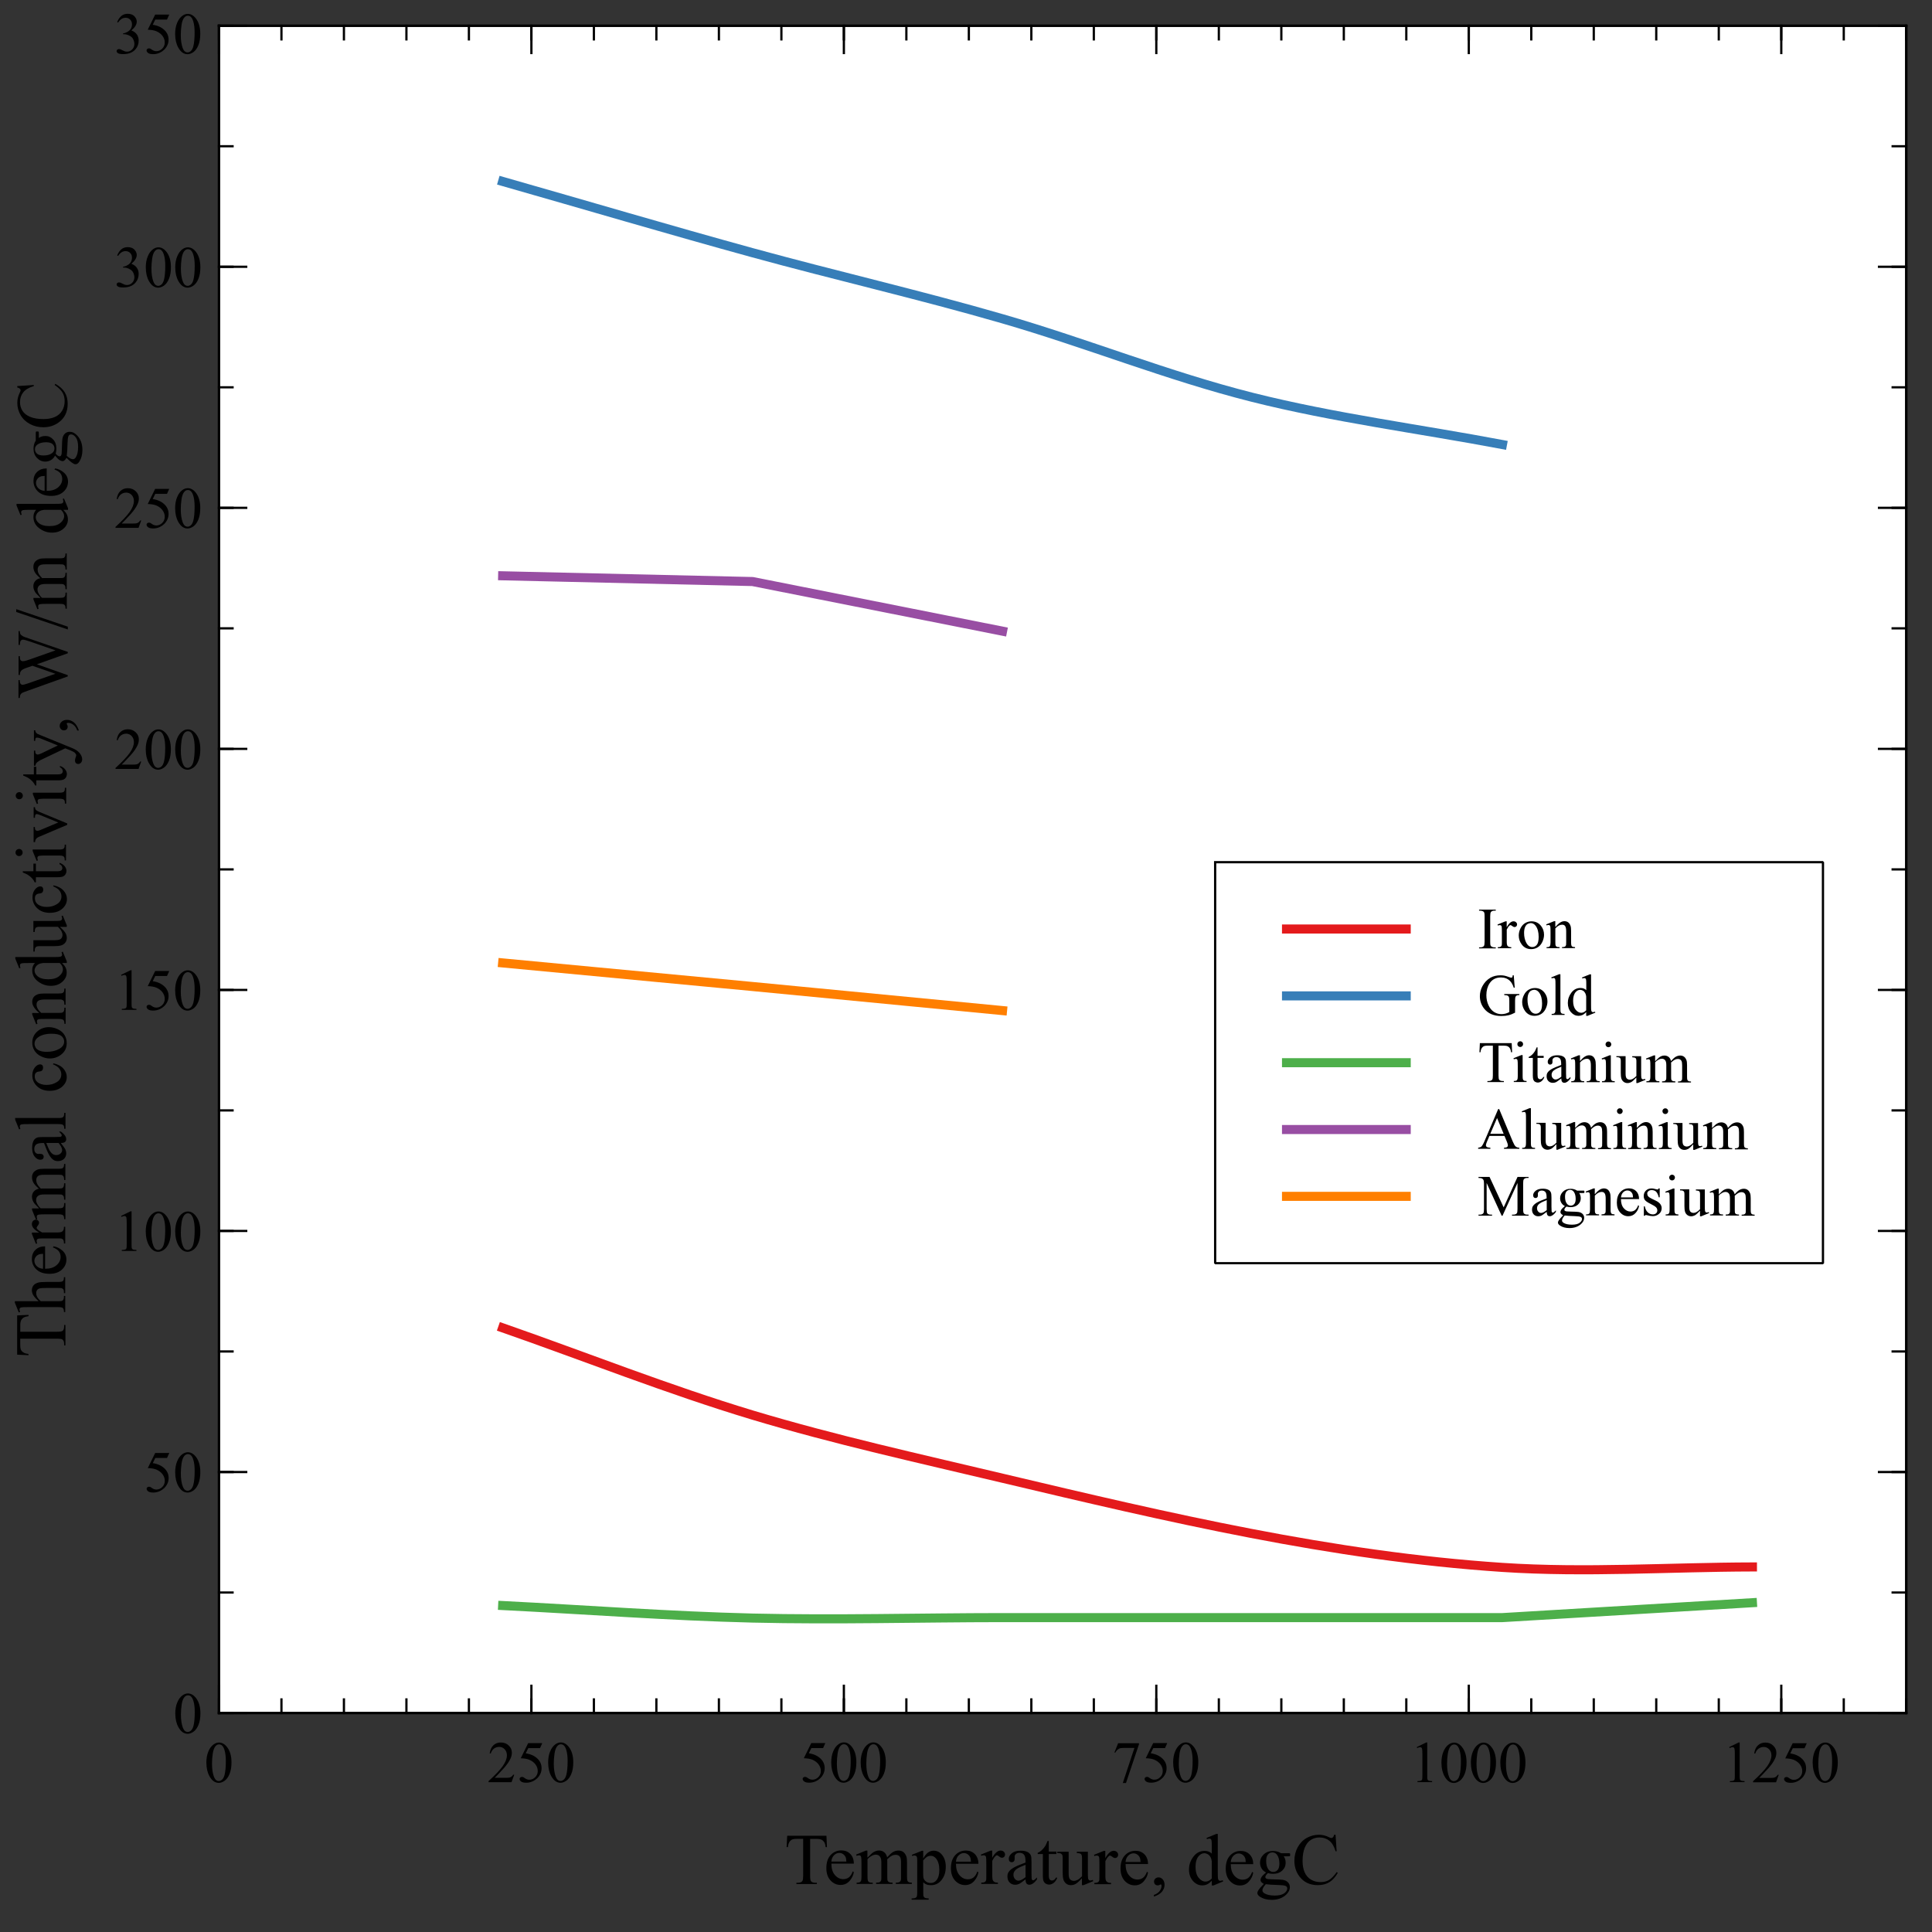 <?xml version="1.0" standalone="no"?>
<!DOCTYPE svg PUBLIC "-//W3C//DTD SVG 1.1//EN"
  "http://www.w3.org/Graphics/SVG/1.1/DTD/svg11.dtd">
<svg width="413.38px" height="413.38px" version="1.1"
    xmlns="http://www.w3.org/2000/svg"
    xmlns:xlink="http://www.w3.org/1999/xlink">
<rect width="100%" height="100%" fill="#333333" stroke="none"/>
<desc>Veusz output document</desc>
<defs>
<clipPath id="c0">
<path d="m0,0l413.38,0l0,413.38l-413.38,0l0,-413.38"/>
</clipPath>
<clipPath id="c1">
<path d="m274.3,191.63l27.55,0l0,14.3l-27.55,0l0,-14.3"/>
</clipPath>
<clipPath id="c2">
<path d="m274.3,205.93l27.55,0l0,14.3l-27.55,0l0,-14.3"/>
</clipPath>
<clipPath id="c3">
<path d="m274.3,220.23l27.55,0l0,14.3l-27.55,0l0,-14.3"/>
</clipPath>
<clipPath id="c4">
<path d="m274.3,234.53l27.55,0l0,14.3l-27.55,0l0,-14.3"/>
</clipPath>
<clipPath id="c5">
<path d="m274.3,248.83l27.55,0l0,14.3l-27.55,0l0,-14.3"/>
</clipPath>
<clipPath id="c6">
<path d="m46.85,5.51l361.02,0l0,361.02l-361.02,0l0,-361.02"/>
</clipPath>
</defs>
<g stroke-linejoin="bevel" stroke-linecap="square" stroke="#000000" fill-rule="evenodd">
<g clip-path="url(#c0)">
<g fill="#ffffff" stroke-width="0.48">
<path d="m46.85,5.51l361.02,0l0,361.02l-361.02,0l0,-361.02"/>
</g>
<g fill="#ffffff" stroke="none" stroke-width="0.1">
<path d="m260,184.48l130.05,0l0,85.8l-130.05,0l0,-85.8" id="p0"/>
</g>
<g fill="none" stroke-width="0.48">
<use xlink:href="#p0"/>
</g>
</g>
<g clip-path="url(#c1)">
<g fill="none" stroke="#e41a1c" stroke-width="0.48">
<path d="M288.08,198.78l0,0"/>
</g>
<g fill="none" stroke="#e41a1c" stroke-width="1.94">
<path d="M274.3,198.78l27.55,0"/>
</g>
</g>
<g clip-path="url(#c0)">
<g fill="none" stroke-width="0.1">
<path d="m320.04,202.7l0,0.22l-3.57,0l0,-0.22l0.29,0c0.34,0,0.59,-0.1,0.75,-0.3c0.09,-0.13,0.14,-0.44,0.14,-0.94l0,-5.38c0,-0.42,-0.02,-0.7,-0.08,-0.83c-0.04,-0.1,-0.12,-0.19,-0.25,-0.26c-0.18,-0.09,-0.36,-0.14,-0.56,-0.14l-0.29,0l0,-0.22l3.57,0l0,0.22l-0.3,0c-0.34,0,-0.58,0.1,-0.74,0.3c-0.1,0.13,-0.15,0.44,-0.15,0.94l0,5.38c0,0.42,0.02,0.7,0.08,0.83c0.04,0.1,0.12,0.19,0.25,0.26c0.17,0.09,0.36,0.14,0.55,0.14l0.3,0m2.35,-5.57l0,1.26c0.47,-0.84,0.95,-1.26,1.45,-1.26c0.22,0,0.41,0.06,0.55,0.2c0.14,0.13,0.22,0.29,0.22,0.47c0,0.16,-0.05,0.29,-0.16,0.4c-0.1,0.11,-0.23,0.16,-0.38,0.16c-0.14,0,-0.3,-0.07,-0.48,-0.21c-0.17,-0.14,-0.31,-0.21,-0.39,-0.21c-0.07,0,-0.15,0.04,-0.23,0.12c-0.18,0.16,-0.37,0.44,-0.57,0.83l0,2.7c0,0.31,0.03,0.54,0.11,0.7c0.05,0.11,0.14,0.2,0.28,0.27c0.13,0.07,0.33,0.11,0.58,0.11l0,0.22l-2.88,0l0,-0.22c0.28,0,0.5,-0.04,0.63,-0.13c0.1,-0.06,0.17,-0.17,0.21,-0.31c0.02,-0.06,0.03,-0.26,0.03,-0.59l0,-2.18c0,-0.65,-0.01,-1.04,-0.04,-1.17c-0.02,-0.12,-0.07,-0.21,-0.14,-0.27c-0.07,-0.05,-0.16,-0.08,-0.26,-0.08c-0.12,0,-0.27,0.03,-0.43,0.09l-0.06,-0.22l1.7,-0.68l0.25,0m5.3,0c0.85,0,1.53,0.32,2.05,0.97c0.43,0.55,0.65,1.18,0.65,1.9c0,0.5,-0.12,1.01,-0.36,1.53c-0.24,0.51,-0.57,0.9,-0.99,1.16c-0.42,0.26,-0.89,0.39,-1.41,0.39c-0.84,0,-1.52,-0.33,-2.02,-1.01c-0.42,-0.57,-0.63,-1.21,-0.63,-1.91c0,-0.51,0.12,-1.03,0.38,-1.54c0.25,-0.51,0.59,-0.88,1.01,-1.13c0.41,-0.24,0.86,-0.36,1.32,-0.36m-0.19,0.39c-0.21,0,-0.43,0.06,-0.65,0.19c-0.21,0.12,-0.39,0.35,-0.53,0.67c-0.13,0.32,-0.2,0.74,-0.2,1.24c0,0.82,0.16,1.52,0.48,2.12c0.32,0.59,0.75,0.89,1.28,0.89c0.39,0,0.72,-0.16,0.98,-0.49c0.25,-0.32,0.38,-0.89,0.38,-1.69c0,-1,-0.21,-1.78,-0.64,-2.36c-0.29,-0.39,-0.66,-0.59,-1.11,-0.59m5.37,0.79c0.66,-0.79,1.28,-1.19,1.88,-1.19c0.3,0,0.57,0.07,0.79,0.23c0.22,0.15,0.39,0.4,0.52,0.75c0.09,0.24,0.13,0.62,0.13,1.13l0,2.4c0,0.35,0.02,0.59,0.08,0.72c0.04,0.1,0.11,0.18,0.21,0.23c0.1,0.05,0.28,0.08,0.55,0.08l0,0.22l-2.78,0l0,-0.22l0.11,0c0.26,0,0.44,-0.04,0.55,-0.12c0.1,-0.08,0.17,-0.19,0.21,-0.35c0.01,-0.06,0.02,-0.25,0.02,-0.57l0,-2.3c0,-0.51,-0.06,-0.88,-0.2,-1.11c-0.13,-0.23,-0.35,-0.34,-0.67,-0.34c-0.48,0,-0.97,0.26,-1.45,0.79l0,2.97c0,0.38,0.02,0.61,0.06,0.7c0.05,0.11,0.13,0.2,0.23,0.26c0.1,0.05,0.3,0.08,0.61,0.08l0,0.22l-2.78,0l0,-0.22l0.12,0c0.28,0,0.48,-0.07,0.58,-0.21c0.1,-0.14,0.15,-0.42,0.15,-0.83l0,-2.09c0,-0.67,-0.01,-1.08,-0.04,-1.23c-0.03,-0.14,-0.07,-0.24,-0.14,-0.3c-0.06,-0.05,-0.14,-0.08,-0.25,-0.08c-0.11,0,-0.25,0.03,-0.41,0.09l-0.09,-0.22l1.69,-0.68l0.26,0l0,1.19" fill="#000000" stroke="none" fill-opacity="1"/>
</g>
</g>
<g clip-path="url(#c2)">
<g fill="none" stroke="#377eb8" stroke-width="0.48">
<path d="M288.08,213.08l0,0"/>
</g>
<g fill="none" stroke="#377eb8" stroke-width="1.94">
<path d="M274.3,213.08l27.55,0"/>
</g>
</g>
<g clip-path="url(#c0)">
<g fill="none" stroke-width="0.1">
<path d="m323.89,208.7l0.21,2.63l-0.21,0c-0.21,-0.65,-0.49,-1.15,-0.84,-1.48c-0.49,-0.47,-1.13,-0.71,-1.91,-0.71c-1.06,0,-1.87,0.42,-2.42,1.26c-0.46,0.7,-0.69,1.55,-0.69,2.53c0,0.79,0.15,1.52,0.46,2.17c0.3,0.65,0.71,1.13,1.2,1.44c0.49,0.3,1.01,0.45,1.53,0.45c0.3,0,0.6,-0.03,0.89,-0.11c0.28,-0.07,0.56,-0.19,0.83,-0.34l0,-2.41c0,-0.41,-0.03,-0.69,-0.09,-0.82c-0.06,-0.12,-0.16,-0.22,-0.29,-0.29c-0.13,-0.06,-0.36,-0.1,-0.7,-0.1l0,-0.23l3.23,0l0,0.23l-0.15,0c-0.31,0,-0.53,0.1,-0.65,0.31c-0.08,0.15,-0.12,0.45,-0.12,0.89l0,2.55c-0.47,0.25,-0.93,0.44,-1.39,0.55c-0.45,0.11,-0.97,0.17,-1.53,0.17c-1.61,0,-2.83,-0.51,-3.67,-1.55c-0.62,-0.77,-0.94,-1.66,-0.94,-2.68c0,-0.73,0.17,-1.43,0.52,-2.11c0.41,-0.79,0.99,-1.41,1.72,-1.84c0.61,-0.35,1.33,-0.53,2.16,-0.53c0.3,0,0.57,0.02,0.82,0.07c0.24,0.04,0.59,0.15,1.05,0.32c0.22,0.08,0.38,0.12,0.46,0.12c0.07,0,0.14,-0.03,0.2,-0.1c0.05,-0.07,0.08,-0.21,0.1,-0.42l0.22,0m4.51,2.73c0.85,0,1.53,0.32,2.05,0.97c0.43,0.55,0.65,1.18,0.65,1.9c0,0.5,-0.12,1.01,-0.36,1.53c-0.24,0.51,-0.57,0.9,-0.99,1.16c-0.42,0.26,-0.89,0.39,-1.41,0.39c-0.84,0,-1.52,-0.33,-2.02,-1.01c-0.42,-0.57,-0.63,-1.21,-0.63,-1.91c0,-0.51,0.12,-1.03,0.38,-1.54c0.25,-0.51,0.59,-0.88,1.01,-1.13c0.41,-0.24,0.86,-0.36,1.32,-0.36m-0.19,0.39c-0.21,0,-0.43,0.06,-0.65,0.19c-0.21,0.12,-0.39,0.35,-0.53,0.67c-0.13,0.32,-0.2,0.74,-0.2,1.24c0,0.82,0.16,1.52,0.48,2.12c0.32,0.59,0.75,0.89,1.28,0.89c0.39,0,0.72,-0.16,0.98,-0.49c0.25,-0.32,0.38,-0.89,0.38,-1.69c0,-1,-0.21,-1.78,-0.64,-2.36c-0.29,-0.39,-0.66,-0.59,-1.11,-0.59m5.67,-3.34l0,7.47c0,0.35,0.02,0.58,0.07,0.7c0.05,0.11,0.13,0.2,0.23,0.26c0.1,0.05,0.3,0.08,0.59,0.08l0,0.22l-2.76,0l0,-0.22c0.25,0,0.43,-0.02,0.52,-0.08c0.09,-0.05,0.16,-0.14,0.22,-0.26c0.05,-0.12,0.08,-0.35,0.08,-0.7l0,-5.11c0,-0.63,-0.01,-1.02,-0.04,-1.17c-0.02,-0.14,-0.07,-0.24,-0.13,-0.29c-0.06,-0.05,-0.14,-0.08,-0.24,-0.08c-0.1,0,-0.24,0.03,-0.4,0.09l-0.1,-0.21l1.67,-0.68l0.27,0m5.54,8.11c-0.27,0.28,-0.54,0.49,-0.8,0.61c-0.26,0.12,-0.54,0.18,-0.84,0.18c-0.61,0,-1.15,-0.25,-1.61,-0.77c-0.45,-0.51,-0.68,-1.17,-0.68,-1.98c0,-0.8,0.25,-1.54,0.76,-2.21c0.5,-0.67,1.16,-1,1.96,-1c0.49,0,0.9,0.15,1.23,0.47l0,-1.03c0,-0.64,-0.01,-1.03,-0.04,-1.18c-0.03,-0.14,-0.07,-0.24,-0.14,-0.3c-0.06,-0.05,-0.14,-0.08,-0.24,-0.08c-0.1,0,-0.24,0.03,-0.42,0.09l-0.08,-0.21l1.67,-0.68l0.27,0l0,6.51c0,0.66,0.01,1.06,0.04,1.2c0.03,0.14,0.08,0.24,0.14,0.3c0.06,0.05,0.14,0.08,0.23,0.08c0.11,0,0.25,-0.03,0.44,-0.1l0.06,0.21l-1.67,0.69l-0.28,0l0,-0.8m0,-0.43l0,-2.9c-0.02,-0.27,-0.09,-0.53,-0.22,-0.76c-0.12,-0.22,-0.28,-0.4,-0.48,-0.51c-0.2,-0.11,-0.4,-0.17,-0.59,-0.17c-0.36,0,-0.68,0.16,-0.96,0.48c-0.37,0.42,-0.55,1.05,-0.55,1.87c0,0.82,0.18,1.46,0.54,1.9c0.36,0.44,0.76,0.66,1.2,0.66c0.37,0,0.73,-0.18,1.08,-0.55" fill="#000000" stroke="none" fill-opacity="1"/>
</g>
</g>
<g clip-path="url(#c3)">
<g fill="none" stroke="#4daf4a" stroke-width="0.48">
<path d="M288.08,227.38l0,0"/>
</g>
<g fill="none" stroke="#4daf4a" stroke-width="1.94">
<path d="M274.3,227.38l27.55,0"/>
</g>
</g>
<g clip-path="url(#c0)">
<g fill="none" stroke-width="0.1">
<path d="m323.45,223.19l0.09,1.95l-0.23,0c-0.04,-0.34,-0.1,-0.59,-0.18,-0.73c-0.12,-0.23,-0.29,-0.41,-0.5,-0.52c-0.21,-0.11,-0.48,-0.16,-0.83,-0.16l-1.17,0l0,6.37c0,0.51,0.05,0.83,0.16,0.95c0.15,0.17,0.39,0.25,0.71,0.25l0.28,0l0,0.22l-3.53,0l0,-0.22l0.29,0c0.35,0,0.6,-0.1,0.75,-0.31c0.09,-0.13,0.13,-0.43,0.13,-0.89l0,-6.37l-1,0c-0.38,0,-0.66,0.02,-0.83,0.08c-0.21,0.07,-0.39,0.22,-0.54,0.44c-0.15,0.22,-0.24,0.52,-0.27,0.89l-0.23,0l0.09,-1.95l6.81,0m1.83,-0.4c0.17,0,0.31,0.06,0.43,0.18c0.12,0.12,0.18,0.26,0.18,0.43c0,0.17,-0.06,0.31,-0.18,0.44c-0.12,0.12,-0.26,0.18,-0.43,0.18c-0.17,0,-0.31,-0.06,-0.44,-0.18c-0.12,-0.12,-0.18,-0.27,-0.18,-0.44c0,-0.17,0.06,-0.31,0.18,-0.43c0.12,-0.12,0.26,-0.18,0.44,-0.18m0.51,2.94l0,4.52c0,0.35,0.02,0.58,0.07,0.7c0.05,0.11,0.12,0.2,0.22,0.26c0.1,0.05,0.28,0.08,0.55,0.08l0,0.22l-2.73,0l0,-0.22c0.27,0,0.45,-0.02,0.55,-0.08c0.09,-0.05,0.16,-0.14,0.22,-0.26c0.05,-0.12,0.08,-0.35,0.08,-0.7l0,-2.17c0,-0.61,-0.01,-1,-0.05,-1.18c-0.02,-0.13,-0.07,-0.22,-0.13,-0.27c-0.06,-0.05,-0.14,-0.07,-0.25,-0.07c-0.11,0,-0.25,0.03,-0.41,0.09l-0.08,-0.22l1.69,-0.68l0.27,0m3.19,-1.68l0,1.85l1.31,0l0,0.43l-1.31,0l0,3.65c0,0.36,0.05,0.61,0.15,0.73c0.1,0.12,0.23,0.19,0.4,0.19c0.13,0,0.26,-0.04,0.39,-0.12c0.12,-0.08,0.22,-0.2,0.29,-0.37l0.23,0c-0.14,0.4,-0.34,0.7,-0.6,0.9c-0.26,0.2,-0.53,0.3,-0.81,0.3c-0.18,0,-0.37,-0.05,-0.55,-0.15c-0.18,-0.1,-0.31,-0.25,-0.39,-0.44c-0.08,-0.19,-0.12,-0.49,-0.12,-0.9l0,-3.78l-0.89,0l0,-0.2c0.22,-0.09,0.45,-0.24,0.69,-0.45c0.23,-0.21,0.44,-0.47,0.63,-0.76c0.09,-0.15,0.22,-0.44,0.39,-0.85l0.19,0m5.05,6.67c-0.57,0.44,-0.94,0.7,-1.08,0.77c-0.22,0.1,-0.45,0.15,-0.7,0.15c-0.38,0,-0.71,-0.13,-0.96,-0.39c-0.25,-0.26,-0.37,-0.61,-0.37,-1.05c0,-0.27,0.06,-0.51,0.18,-0.71c0.16,-0.27,0.46,-0.54,0.87,-0.78c0.41,-0.24,1.1,-0.54,2.07,-0.89l0,-0.22c0,-0.56,-0.08,-0.94,-0.26,-1.15c-0.17,-0.2,-0.43,-0.31,-0.77,-0.31c-0.25,0,-0.46,0.06,-0.61,0.2c-0.15,0.13,-0.23,0.29,-0.23,0.47l0.01,0.35c0,0.18,-0.04,0.33,-0.14,0.43c-0.09,0.1,-0.22,0.15,-0.37,0.15c-0.15,0,-0.27,-0.05,-0.37,-0.16c-0.09,-0.1,-0.14,-0.25,-0.14,-0.43c0,-0.35,0.18,-0.67,0.54,-0.97c0.36,-0.29,0.86,-0.44,1.51,-0.44c0.5,0,0.91,0.08,1.23,0.25c0.24,0.12,0.42,0.32,0.53,0.59c0.07,0.17,0.11,0.53,0.11,1.08l0,1.91c0,0.53,0.01,0.86,0.03,0.98c0.02,0.12,0.05,0.2,0.1,0.24c0.04,0.04,0.1,0.06,0.16,0.06c0.06,0,0.12,-0.01,0.17,-0.04c0.08,-0.05,0.25,-0.2,0.49,-0.44l0,0.34c-0.45,0.61,-0.89,0.92,-1.31,0.92c-0.2,0,-0.36,-0.06,-0.47,-0.2c-0.11,-0.13,-0.18,-0.37,-0.18,-0.71m0,-0.39l0,-2.14c-0.61,0.24,-1.01,0.42,-1.19,0.52c-0.32,0.18,-0.55,0.36,-0.69,0.56c-0.13,0.19,-0.2,0.41,-0.2,0.64c0,0.29,0.08,0.54,0.26,0.73c0.17,0.19,0.37,0.29,0.6,0.29c0.31,0,0.72,-0.2,1.23,-0.61m4.04,-3.39c0.66,-0.79,1.28,-1.19,1.88,-1.19c0.3,0,0.57,0.07,0.79,0.23c0.22,0.15,0.39,0.4,0.52,0.75c0.09,0.24,0.13,0.62,0.13,1.13l0,2.4c0,0.35,0.02,0.59,0.08,0.72c0.04,0.1,0.11,0.18,0.21,0.23c0.1,0.05,0.28,0.08,0.55,0.08l0,0.22l-2.78,0l0,-0.22l0.11,0c0.26,0,0.44,-0.04,0.55,-0.12c0.1,-0.08,0.17,-0.19,0.21,-0.35c0.01,-0.06,0.02,-0.25,0.02,-0.57l0,-2.3c0,-0.51,-0.06,-0.88,-0.2,-1.11c-0.13,-0.23,-0.35,-0.34,-0.67,-0.34c-0.48,0,-0.97,0.26,-1.45,0.79l0,2.97c0,0.38,0.02,0.61,0.06,0.7c0.05,0.11,0.13,0.2,0.23,0.26c0.1,0.05,0.3,0.08,0.61,0.08l0,0.22l-2.78,0l0,-0.22l0.12,0c0.28,0,0.48,-0.07,0.58,-0.21c0.1,-0.14,0.15,-0.42,0.15,-0.83l0,-2.09c0,-0.67,-0.01,-1.08,-0.04,-1.23c-0.03,-0.14,-0.07,-0.24,-0.14,-0.3c-0.06,-0.05,-0.14,-0.08,-0.25,-0.08c-0.11,0,-0.25,0.03,-0.41,0.09l-0.09,-0.22l1.69,-0.68l0.26,0l0,1.19m6.09,-4.14c0.17,0,0.31,0.06,0.43,0.18c0.12,0.12,0.18,0.26,0.18,0.43c0,0.17,-0.06,0.31,-0.18,0.44c-0.12,0.12,-0.26,0.18,-0.43,0.18c-0.17,0,-0.31,-0.06,-0.44,-0.18c-0.12,-0.12,-0.18,-0.27,-0.18,-0.44c0,-0.17,0.06,-0.31,0.18,-0.43c0.12,-0.12,0.26,-0.18,0.44,-0.18m0.51,2.94l0,4.52c0,0.35,0.02,0.58,0.07,0.7c0.05,0.11,0.12,0.2,0.22,0.26c0.1,0.05,0.28,0.08,0.55,0.08l0,0.22l-2.73,0l0,-0.22c0.27,0,0.45,-0.02,0.55,-0.08c0.09,-0.05,0.16,-0.14,0.22,-0.26c0.05,-0.12,0.08,-0.35,0.08,-0.7l0,-2.17c0,-0.61,-0.01,-1,-0.05,-1.18c-0.02,-0.13,-0.07,-0.22,-0.13,-0.27c-0.06,-0.05,-0.14,-0.07,-0.25,-0.07c-0.11,0,-0.25,0.03,-0.41,0.09l-0.08,-0.22l1.69,-0.68l0.27,0m6.49,0.16l0,3.41c0,0.65,0.01,1.05,0.04,1.19c0.03,0.14,0.08,0.24,0.14,0.3c0.06,0.05,0.14,0.08,0.23,0.08c0.12,0,0.27,-0.03,0.43,-0.1l0.08,0.21l-1.68,0.69l-0.27,0l0,-1.19c-0.48,0.52,-0.85,0.85,-1.1,0.99c-0.25,0.13,-0.52,0.2,-0.8,0.2c-0.31,0,-0.58,-0.09,-0.82,-0.27c-0.23,-0.18,-0.39,-0.41,-0.48,-0.7c-0.09,-0.28,-0.13,-0.69,-0.13,-1.21l0,-2.51c0,-0.26,-0.02,-0.45,-0.08,-0.55c-0.05,-0.1,-0.14,-0.18,-0.25,-0.23c-0.11,-0.05,-0.31,-0.08,-0.61,-0.07l0,-0.22l1.97,0l0,3.77c0,0.52,0.09,0.86,0.27,1.03c0.18,0.16,0.4,0.24,0.66,0.24c0.17,0,0.37,-0.05,0.59,-0.16c0.22,-0.11,0.48,-0.32,0.79,-0.63l0,-3.19c0,-0.31,-0.05,-0.53,-0.17,-0.64c-0.11,-0.11,-0.35,-0.17,-0.72,-0.18l0,-0.22l1.91,0m3.03,1.03c0.41,-0.41,0.65,-0.64,0.72,-0.7c0.18,-0.15,0.38,-0.27,0.59,-0.36c0.21,-0.08,0.42,-0.12,0.63,-0.12c0.35,0,0.65,0.1,0.91,0.3c0.25,0.2,0.42,0.5,0.51,0.89c0.42,-0.49,0.77,-0.81,1.07,-0.96c0.29,-0.15,0.59,-0.23,0.89,-0.23c0.29,0,0.56,0.07,0.79,0.23c0.23,0.15,0.41,0.4,0.55,0.75c0.09,0.23,0.13,0.61,0.13,1.11l0,2.42c0,0.35,0.02,0.59,0.08,0.72c0.04,0.09,0.11,0.16,0.22,0.23c0.11,0.06,0.29,0.09,0.54,0.09l0,0.22l-2.78,0l0,-0.22l0.11,0c0.24,0,0.43,-0.04,0.56,-0.14c0.09,-0.06,0.16,-0.17,0.2,-0.31c0.01,-0.06,0.02,-0.26,0.02,-0.59l0,-2.42c0,-0.45,-0.05,-0.78,-0.16,-0.97c-0.16,-0.26,-0.41,-0.39,-0.76,-0.39c-0.21,0,-0.43,0.05,-0.65,0.16c-0.21,0.1,-0.48,0.31,-0.79,0.6l-0.01,0.06l0.01,0.26l0,2.68c0,0.38,0.02,0.62,0.06,0.71c0.04,0.09,0.12,0.17,0.24,0.23c0.11,0.06,0.32,0.09,0.6,0.09l0,0.22l-2.84,0l0,-0.22c0.31,0,0.52,-0.03,0.64,-0.11c0.11,-0.07,0.19,-0.18,0.24,-0.33c0.02,-0.06,0.03,-0.27,0.03,-0.6l0,-2.42c0,-0.45,-0.06,-0.78,-0.2,-0.99c-0.18,-0.26,-0.43,-0.39,-0.75,-0.39c-0.22,0,-0.44,0.05,-0.65,0.17c-0.34,0.18,-0.6,0.38,-0.78,0.6l0,3.02c0,0.36,0.02,0.6,0.07,0.71c0.05,0.11,0.12,0.19,0.22,0.24c0.1,0.05,0.3,0.08,0.61,0.08l0,0.22l-2.78,0l0,-0.22c0.25,0,0.43,-0.02,0.54,-0.08c0.1,-0.05,0.18,-0.14,0.23,-0.26c0.05,-0.12,0.08,-0.35,0.08,-0.7l0,-2.15c0,-0.61,-0.01,-1.01,-0.05,-1.19c-0.02,-0.13,-0.07,-0.22,-0.13,-0.27c-0.06,-0.05,-0.14,-0.07,-0.25,-0.07c-0.11,0,-0.25,0.03,-0.41,0.09l-0.09,-0.22l1.69,-0.68l0.26,0l0,1.19" fill="#000000" stroke="none" fill-opacity="1"/>
</g>
</g>
<g clip-path="url(#c4)">
<g fill="none" stroke="#984ea3" stroke-width="0.48">
<path d="M288.08,241.68l0,0"/>
</g>
<g fill="none" stroke="#984ea3" stroke-width="1.94">
<path d="M274.3,241.68l27.55,0"/>
</g>
</g>
<g clip-path="url(#c0)">
<g fill="none" stroke-width="0.1">
<path d="m321.92,243.04l-3.23,0l-0.56,1.31c-0.13,0.32,-0.2,0.56,-0.2,0.72c0,0.12,0.06,0.23,0.18,0.33c0.12,0.09,0.38,0.15,0.78,0.18l0,0.22l-2.62,0l0,-0.22c0.34,-0.06,0.57,-0.14,0.67,-0.23c0.2,-0.19,0.44,-0.59,0.69,-1.19l2.93,-6.86l0.21,0l2.9,6.93c0.23,0.55,0.44,0.91,0.63,1.08c0.19,0.16,0.45,0.25,0.79,0.27l0,0.22l-3.29,0l0,-0.22c0.33,-0.01,0.55,-0.07,0.67,-0.16c0.11,-0.09,0.17,-0.2,0.17,-0.34c0,-0.18,-0.08,-0.46,-0.24,-0.85l-0.5,-1.19m-0.17,-0.45l-1.41,-3.37l-1.45,3.37l2.86,0m5.83,-5.5l0,7.47c0,0.35,0.02,0.58,0.07,0.7c0.05,0.11,0.13,0.2,0.23,0.26c0.1,0.05,0.3,0.08,0.59,0.08l0,0.22l-2.76,0l0,-0.22c0.25,0,0.43,-0.02,0.52,-0.08c0.09,-0.05,0.16,-0.14,0.22,-0.26c0.05,-0.12,0.08,-0.35,0.08,-0.7l0,-5.11c0,-0.63,-0.01,-1.02,-0.04,-1.17c-0.02,-0.14,-0.07,-0.24,-0.13,-0.29c-0.06,-0.05,-0.14,-0.08,-0.24,-0.08c-0.1,0,-0.24,0.03,-0.4,0.09l-0.1,-0.21l1.67,-0.68l0.27,0m6.5,3.11l0,3.41c0,0.65,0.01,1.05,0.04,1.19c0.03,0.14,0.08,0.24,0.14,0.3c0.06,0.05,0.14,0.08,0.23,0.08c0.12,0,0.27,-0.03,0.43,-0.1l0.08,0.21l-1.68,0.69l-0.27,0l0,-1.19c-0.48,0.52,-0.85,0.85,-1.1,0.99c-0.25,0.13,-0.52,0.2,-0.8,0.2c-0.31,0,-0.58,-0.09,-0.82,-0.27c-0.23,-0.18,-0.39,-0.41,-0.48,-0.7c-0.09,-0.28,-0.13,-0.69,-0.13,-1.21l0,-2.51c0,-0.26,-0.02,-0.45,-0.08,-0.55c-0.05,-0.1,-0.14,-0.18,-0.25,-0.23c-0.11,-0.05,-0.31,-0.08,-0.61,-0.07l0,-0.22l1.97,0l0,3.77c0,0.52,0.09,0.86,0.27,1.03c0.18,0.16,0.4,0.24,0.66,0.24c0.17,0,0.37,-0.05,0.59,-0.16c0.22,-0.11,0.48,-0.32,0.79,-0.63l0,-3.19c0,-0.31,-0.05,-0.53,-0.17,-0.64c-0.11,-0.11,-0.35,-0.17,-0.72,-0.18l0,-0.22l1.91,0m3.03,1.03c0.41,-0.41,0.65,-0.64,0.72,-0.7c0.18,-0.15,0.38,-0.27,0.59,-0.36c0.21,-0.08,0.42,-0.12,0.63,-0.12c0.35,0,0.65,0.1,0.91,0.3c0.25,0.2,0.42,0.5,0.51,0.89c0.42,-0.49,0.77,-0.81,1.07,-0.96c0.29,-0.15,0.59,-0.23,0.89,-0.23c0.29,0,0.56,0.07,0.79,0.23c0.23,0.15,0.41,0.4,0.55,0.75c0.09,0.23,0.13,0.61,0.13,1.11l0,2.42c0,0.35,0.02,0.59,0.08,0.72c0.04,0.09,0.11,0.16,0.22,0.23c0.11,0.06,0.29,0.09,0.54,0.09l0,0.22l-2.78,0l0,-0.22l0.11,0c0.24,0,0.43,-0.04,0.56,-0.14c0.09,-0.06,0.16,-0.17,0.2,-0.31c0.01,-0.06,0.02,-0.26,0.02,-0.59l0,-2.42c0,-0.45,-0.05,-0.78,-0.16,-0.97c-0.16,-0.26,-0.41,-0.39,-0.76,-0.39c-0.21,0,-0.43,0.05,-0.65,0.16c-0.21,0.1,-0.48,0.31,-0.79,0.6l-0.01,0.06l0.01,0.26l0,2.68c0,0.38,0.02,0.62,0.06,0.71c0.04,0.09,0.12,0.17,0.24,0.23c0.11,0.06,0.32,0.09,0.6,0.09l0,0.22l-2.84,0l0,-0.22c0.31,0,0.52,-0.03,0.64,-0.11c0.11,-0.07,0.19,-0.18,0.24,-0.33c0.02,-0.06,0.03,-0.27,0.03,-0.6l0,-2.42c0,-0.45,-0.06,-0.78,-0.2,-0.99c-0.18,-0.26,-0.43,-0.39,-0.75,-0.39c-0.22,0,-0.44,0.05,-0.65,0.17c-0.34,0.18,-0.6,0.38,-0.78,0.6l0,3.02c0,0.36,0.02,0.6,0.07,0.71c0.05,0.11,0.12,0.19,0.22,0.24c0.1,0.05,0.3,0.08,0.61,0.08l0,0.22l-2.78,0l0,-0.22c0.25,0,0.43,-0.02,0.54,-0.08c0.1,-0.05,0.18,-0.14,0.23,-0.26c0.05,-0.12,0.08,-0.35,0.08,-0.7l0,-2.15c0,-0.61,-0.01,-1.01,-0.05,-1.19c-0.02,-0.13,-0.07,-0.22,-0.13,-0.27c-0.06,-0.05,-0.14,-0.07,-0.25,-0.07c-0.11,0,-0.25,0.03,-0.41,0.09l-0.09,-0.22l1.69,-0.68l0.26,0l0,1.19m9.56,-4.14c0.17,0,0.31,0.06,0.43,0.18c0.12,0.12,0.18,0.26,0.18,0.43c0,0.17,-0.06,0.31,-0.18,0.44c-0.12,0.12,-0.26,0.18,-0.43,0.18c-0.17,0,-0.31,-0.06,-0.44,-0.18c-0.12,-0.12,-0.18,-0.27,-0.18,-0.44c0,-0.17,0.06,-0.31,0.18,-0.43c0.12,-0.12,0.26,-0.18,0.44,-0.18m0.51,2.94l0,4.52c0,0.35,0.02,0.58,0.07,0.7c0.05,0.11,0.12,0.2,0.22,0.26c0.1,0.05,0.28,0.08,0.55,0.08l0,0.22l-2.73,0l0,-0.22c0.27,0,0.45,-0.02,0.55,-0.08c0.09,-0.05,0.16,-0.14,0.22,-0.26c0.05,-0.12,0.08,-0.35,0.08,-0.7l0,-2.17c0,-0.61,-0.01,-1,-0.05,-1.18c-0.02,-0.13,-0.07,-0.22,-0.13,-0.27c-0.06,-0.05,-0.14,-0.07,-0.25,-0.07c-0.11,0,-0.25,0.03,-0.41,0.09l-0.08,-0.22l1.69,-0.68l0.27,0m3.19,1.19c0.66,-0.79,1.28,-1.19,1.88,-1.19c0.3,0,0.57,0.07,0.79,0.23c0.22,0.15,0.39,0.4,0.52,0.75c0.09,0.24,0.13,0.62,0.13,1.13l0,2.4c0,0.35,0.02,0.59,0.08,0.72c0.04,0.1,0.11,0.18,0.21,0.23c0.1,0.05,0.28,0.08,0.55,0.08l0,0.22l-2.78,0l0,-0.22l0.11,0c0.26,0,0.44,-0.04,0.55,-0.12c0.1,-0.08,0.17,-0.19,0.21,-0.35c0.01,-0.06,0.02,-0.25,0.02,-0.57l0,-2.3c0,-0.51,-0.06,-0.88,-0.2,-1.11c-0.13,-0.23,-0.35,-0.34,-0.67,-0.34c-0.48,0,-0.97,0.26,-1.45,0.79l0,2.97c0,0.38,0.02,0.61,0.06,0.7c0.05,0.11,0.13,0.2,0.23,0.26c0.1,0.05,0.3,0.08,0.61,0.08l0,0.22l-2.78,0l0,-0.22l0.12,0c0.28,0,0.48,-0.07,0.58,-0.21c0.1,-0.14,0.15,-0.42,0.15,-0.83l0,-2.09c0,-0.67,-0.01,-1.08,-0.04,-1.23c-0.03,-0.14,-0.07,-0.24,-0.14,-0.3c-0.06,-0.05,-0.14,-0.08,-0.25,-0.08c-0.11,0,-0.25,0.03,-0.41,0.09l-0.09,-0.22l1.69,-0.68l0.26,0l0,1.19m6.09,-4.14c0.17,0,0.31,0.06,0.43,0.18c0.12,0.12,0.18,0.26,0.18,0.43c0,0.17,-0.06,0.31,-0.18,0.44c-0.12,0.12,-0.26,0.18,-0.43,0.18c-0.17,0,-0.31,-0.06,-0.44,-0.18c-0.12,-0.12,-0.18,-0.27,-0.18,-0.44c0,-0.17,0.06,-0.31,0.18,-0.43c0.12,-0.12,0.26,-0.18,0.44,-0.18m0.51,2.94l0,4.52c0,0.35,0.02,0.58,0.07,0.7c0.05,0.11,0.12,0.2,0.22,0.26c0.1,0.05,0.28,0.08,0.55,0.08l0,0.22l-2.73,0l0,-0.22c0.27,0,0.45,-0.02,0.55,-0.08c0.09,-0.05,0.16,-0.14,0.22,-0.26c0.05,-0.12,0.08,-0.35,0.08,-0.7l0,-2.17c0,-0.61,-0.01,-1,-0.05,-1.18c-0.02,-0.13,-0.07,-0.22,-0.13,-0.27c-0.06,-0.05,-0.14,-0.07,-0.25,-0.07c-0.11,0,-0.25,0.03,-0.41,0.09l-0.08,-0.22l1.69,-0.68l0.27,0m6.49,0.16l0,3.41c0,0.65,0.01,1.05,0.04,1.19c0.03,0.14,0.08,0.24,0.14,0.3c0.06,0.05,0.14,0.08,0.23,0.08c0.12,0,0.27,-0.03,0.43,-0.1l0.08,0.21l-1.68,0.69l-0.27,0l0,-1.19c-0.48,0.52,-0.85,0.85,-1.1,0.99c-0.25,0.13,-0.52,0.2,-0.8,0.2c-0.31,0,-0.58,-0.09,-0.82,-0.27c-0.23,-0.18,-0.39,-0.41,-0.48,-0.7c-0.09,-0.28,-0.13,-0.69,-0.13,-1.21l0,-2.51c0,-0.26,-0.02,-0.45,-0.08,-0.55c-0.05,-0.1,-0.14,-0.18,-0.25,-0.23c-0.11,-0.05,-0.31,-0.08,-0.61,-0.07l0,-0.22l1.97,0l0,3.77c0,0.52,0.09,0.86,0.27,1.03c0.18,0.16,0.4,0.24,0.66,0.24c0.17,0,0.37,-0.05,0.59,-0.16c0.22,-0.11,0.48,-0.32,0.79,-0.63l0,-3.19c0,-0.31,-0.05,-0.53,-0.17,-0.64c-0.11,-0.11,-0.35,-0.17,-0.72,-0.18l0,-0.22l1.91,0m3.03,1.03c0.41,-0.41,0.65,-0.64,0.72,-0.7c0.18,-0.15,0.38,-0.27,0.59,-0.36c0.21,-0.08,0.42,-0.12,0.63,-0.12c0.35,0,0.65,0.1,0.91,0.3c0.25,0.2,0.42,0.5,0.51,0.89c0.42,-0.49,0.77,-0.81,1.07,-0.96c0.29,-0.15,0.59,-0.23,0.89,-0.23c0.29,0,0.56,0.07,0.79,0.23c0.23,0.15,0.41,0.4,0.55,0.75c0.09,0.23,0.13,0.61,0.13,1.11l0,2.42c0,0.35,0.02,0.59,0.08,0.72c0.04,0.09,0.11,0.16,0.22,0.23c0.11,0.06,0.29,0.09,0.54,0.09l0,0.22l-2.78,0l0,-0.22l0.11,0c0.24,0,0.43,-0.04,0.56,-0.14c0.09,-0.06,0.16,-0.17,0.2,-0.31c0.01,-0.06,0.02,-0.26,0.02,-0.59l0,-2.42c0,-0.45,-0.05,-0.78,-0.16,-0.97c-0.16,-0.26,-0.41,-0.39,-0.76,-0.39c-0.21,0,-0.43,0.05,-0.65,0.16c-0.21,0.1,-0.48,0.31,-0.79,0.6l-0.01,0.06l0.01,0.26l0,2.68c0,0.38,0.02,0.62,0.06,0.71c0.04,0.09,0.12,0.17,0.24,0.23c0.11,0.06,0.32,0.09,0.6,0.09l0,0.22l-2.84,0l0,-0.22c0.31,0,0.52,-0.03,0.64,-0.11c0.11,-0.07,0.19,-0.18,0.24,-0.33c0.02,-0.06,0.03,-0.27,0.03,-0.6l0,-2.42c0,-0.45,-0.06,-0.78,-0.2,-0.99c-0.18,-0.26,-0.43,-0.39,-0.75,-0.39c-0.22,0,-0.44,0.05,-0.65,0.17c-0.34,0.18,-0.6,0.38,-0.78,0.6l0,3.02c0,0.36,0.02,0.6,0.07,0.71c0.05,0.11,0.12,0.19,0.22,0.24c0.1,0.05,0.3,0.08,0.61,0.08l0,0.22l-2.78,0l0,-0.22c0.25,0,0.43,-0.02,0.54,-0.08c0.1,-0.05,0.18,-0.14,0.23,-0.26c0.05,-0.12,0.08,-0.35,0.08,-0.7l0,-2.15c0,-0.61,-0.01,-1.01,-0.05,-1.19c-0.02,-0.13,-0.07,-0.22,-0.13,-0.27c-0.06,-0.05,-0.14,-0.07,-0.25,-0.07c-0.11,0,-0.25,0.03,-0.41,0.09l-0.09,-0.22l1.69,-0.68l0.26,0l0,1.19" fill="#000000" stroke="none" fill-opacity="1"/>
</g>
</g>
<g clip-path="url(#c5)">
<g fill="none" stroke="#ff7f00" stroke-width="0.48">
<path d="M288.08,255.98l0,0"/>
</g>
<g fill="none" stroke="#ff7f00" stroke-width="1.94">
<path d="M274.3,255.98l27.55,0"/>
</g>
</g>
<g clip-path="url(#c0)">
<g fill="none" stroke-width="0.1">
<path d="m321.31,260.13l-3.22,-7.01l0,5.57c0,0.51,0.05,0.83,0.16,0.95c0.15,0.17,0.39,0.25,0.71,0.25l0.29,0l0,0.22l-2.9,0l0,-0.22l0.29,0c0.35,0,0.6,-0.1,0.75,-0.31c0.09,-0.13,0.13,-0.43,0.13,-0.89l0,-5.45c0,-0.36,-0.04,-0.63,-0.12,-0.79c-0.05,-0.11,-0.16,-0.21,-0.31,-0.29c-0.15,-0.08,-0.4,-0.12,-0.74,-0.12l0,-0.22l2.36,0l3.02,6.52l2.97,-6.52l2.36,0l0,0.22l-0.28,0c-0.35,0,-0.6,0.1,-0.75,0.31c-0.09,0.13,-0.13,0.43,-0.13,0.89l0,5.45c0,0.51,0.05,0.83,0.17,0.95c0.15,0.17,0.39,0.25,0.71,0.25l0.28,0l0,0.22l-3.54,0l0,-0.22l0.29,0c0.35,0,0.6,-0.1,0.75,-0.31c0.09,-0.13,0.13,-0.43,0.13,-0.89l0,-5.57l-3.21,7.01l-0.2,0m9.63,-0.81c-0.57,0.44,-0.94,0.7,-1.08,0.77c-0.22,0.1,-0.45,0.15,-0.7,0.15c-0.38,0,-0.71,-0.13,-0.96,-0.39c-0.25,-0.26,-0.37,-0.61,-0.37,-1.05c0,-0.27,0.06,-0.51,0.18,-0.71c0.16,-0.27,0.46,-0.54,0.87,-0.78c0.41,-0.24,1.1,-0.54,2.07,-0.89l0,-0.22c0,-0.56,-0.08,-0.94,-0.26,-1.15c-0.17,-0.2,-0.43,-0.31,-0.77,-0.31c-0.25,0,-0.46,0.06,-0.61,0.2c-0.15,0.13,-0.23,0.29,-0.23,0.47l0.01,0.35c0,0.18,-0.04,0.33,-0.14,0.43c-0.09,0.1,-0.22,0.15,-0.37,0.15c-0.15,0,-0.27,-0.05,-0.37,-0.16c-0.09,-0.1,-0.14,-0.25,-0.14,-0.43c0,-0.35,0.18,-0.67,0.54,-0.97c0.36,-0.29,0.86,-0.44,1.51,-0.44c0.5,0,0.91,0.08,1.23,0.25c0.24,0.12,0.42,0.32,0.53,0.59c0.07,0.17,0.11,0.53,0.11,1.08l0,1.91c0,0.53,0.01,0.86,0.03,0.98c0.02,0.12,0.05,0.2,0.1,0.24c0.04,0.04,0.1,0.06,0.16,0.06c0.06,0,0.12,-0.01,0.17,-0.04c0.08,-0.05,0.25,-0.2,0.49,-0.44l0,0.34c-0.45,0.61,-0.89,0.92,-1.31,0.92c-0.2,0,-0.36,-0.06,-0.47,-0.2c-0.11,-0.13,-0.18,-0.37,-0.18,-0.71m0,-0.39l0,-2.14c-0.61,0.24,-1.01,0.42,-1.19,0.52c-0.32,0.18,-0.55,0.36,-0.69,0.56c-0.13,0.19,-0.2,0.41,-0.2,0.64c0,0.29,0.08,0.54,0.26,0.73c0.17,0.19,0.37,0.29,0.6,0.29c0.31,0,0.72,-0.2,1.23,-0.61m3.91,-0.84c-0.34,-0.16,-0.6,-0.4,-0.79,-0.7c-0.18,-0.3,-0.27,-0.63,-0.27,-0.99c0,-0.55,0.21,-1.03,0.63,-1.43c0.42,-0.4,0.95,-0.6,1.61,-0.6c0.53,0,1,0.13,1.39,0.39l1.19,0c0.17,0,0.27,0,0.3,0.01c0.02,0.01,0.04,0.02,0.06,0.05c0.02,0.03,0.03,0.1,0.03,0.19c0,0.1,-0.01,0.18,-0.03,0.22c-0.01,0.02,-0.03,0.03,-0.06,0.04c-0.03,0.01,-0.13,0.01,-0.31,0.01l-0.73,0c0.22,0.29,0.34,0.67,0.34,1.13c0,0.52,-0.2,0.97,-0.6,1.34c-0.4,0.37,-0.94,0.55,-1.61,0.55c-0.27,0,-0.56,-0.04,-0.85,-0.12c-0.18,0.15,-0.3,0.29,-0.36,0.4c-0.06,0.11,-0.09,0.21,-0.09,0.29c0,0.06,0.03,0.13,0.1,0.2c0.06,0.06,0.2,0.11,0.39,0.14c0.11,0.01,0.4,0.03,0.86,0.04c0.84,0.02,1.39,0.04,1.64,0.08c0.38,0.05,0.68,0.19,0.91,0.42c0.22,0.22,0.34,0.51,0.34,0.84c0,0.46,-0.21,0.89,-0.65,1.3c-0.63,0.59,-1.47,0.89,-2.5,0.89c-0.79,0,-1.46,-0.17,-2,-0.53c-0.3,-0.2,-0.46,-0.41,-0.46,-0.63c0,-0.09,0.02,-0.19,0.06,-0.29c0.06,-0.15,0.21,-0.36,0.43,-0.63c0.02,-0.03,0.23,-0.25,0.62,-0.66c-0.21,-0.12,-0.36,-0.24,-0.45,-0.34c-0.08,-0.1,-0.13,-0.21,-0.13,-0.34c0,-0.14,0.05,-0.31,0.17,-0.5c0.11,-0.19,0.38,-0.46,0.8,-0.81m1.07,-3.45c-0.3,0,-0.55,0.12,-0.76,0.36c-0.2,0.24,-0.3,0.61,-0.3,1.11c0,0.64,0.13,1.15,0.41,1.5c0.21,0.27,0.48,0.4,0.81,0.4c0.31,0,0.56,-0.11,0.76,-0.35c0.2,-0.23,0.3,-0.6,0.3,-1.1c0,-0.65,-0.14,-1.16,-0.42,-1.53c-0.2,-0.27,-0.47,-0.4,-0.8,-0.4m-1.13,5.5c-0.19,0.2,-0.33,0.4,-0.43,0.58c-0.09,0.18,-0.14,0.34,-0.14,0.49c0,0.19,0.11,0.36,0.35,0.51c0.41,0.25,1,0.38,1.77,0.38c0.73,0,1.28,-0.13,1.63,-0.39c0.35,-0.26,0.52,-0.53,0.52,-0.83c0,-0.21,-0.1,-0.36,-0.31,-0.45c-0.21,-0.09,-0.63,-0.14,-1.26,-0.16c-0.92,-0.02,-1.63,-0.07,-2.12,-0.14m6.49,-4.6c0.66,-0.79,1.28,-1.19,1.88,-1.19c0.3,0,0.57,0.07,0.79,0.23c0.22,0.15,0.39,0.4,0.52,0.75c0.09,0.24,0.13,0.62,0.13,1.13l0,2.4c0,0.35,0.02,0.59,0.08,0.72c0.04,0.1,0.11,0.18,0.21,0.23c0.1,0.05,0.28,0.08,0.55,0.08l0,0.22l-2.78,0l0,-0.22l0.11,0c0.26,0,0.44,-0.04,0.55,-0.12c0.1,-0.08,0.17,-0.19,0.21,-0.35c0.01,-0.06,0.02,-0.25,0.02,-0.57l0,-2.3c0,-0.51,-0.06,-0.88,-0.2,-1.11c-0.13,-0.23,-0.35,-0.34,-0.67,-0.34c-0.48,0,-0.97,0.26,-1.45,0.79l0,2.97c0,0.38,0.02,0.61,0.06,0.7c0.05,0.11,0.13,0.2,0.23,0.26c0.1,0.05,0.3,0.08,0.61,0.08l0,0.22l-2.78,0l0,-0.22l0.12,0c0.28,0,0.48,-0.07,0.58,-0.21c0.1,-0.14,0.15,-0.42,0.15,-0.83l0,-2.09c0,-0.67,-0.01,-1.08,-0.04,-1.23c-0.03,-0.14,-0.07,-0.24,-0.14,-0.3c-0.06,-0.05,-0.14,-0.08,-0.25,-0.08c-0.11,0,-0.25,0.03,-0.41,0.09l-0.09,-0.22l1.69,-0.68l0.26,0l0,1.19m5.6,1.09c0,0.83,0.19,1.49,0.6,1.96c0.41,0.47,0.89,0.71,1.44,0.71c0.36,0,0.69,-0.1,0.96,-0.3c0.27,-0.2,0.5,-0.55,0.68,-1.04l0.19,0.12c-0.08,0.56,-0.33,1.07,-0.75,1.53c-0.41,0.46,-0.93,0.69,-1.55,0.69c-0.67,0,-1.25,-0.26,-1.73,-0.79c-0.48,-0.52,-0.72,-1.23,-0.72,-2.12c0,-0.96,0.24,-1.71,0.74,-2.25c0.49,-0.53,1.11,-0.8,1.86,-0.8c0.63,0,1.15,0.2,1.55,0.62c0.4,0.41,0.6,0.97,0.6,1.67l-3.89,0m0,-0.35l2.6,0c-0.02,-0.36,-0.06,-0.61,-0.12,-0.76c-0.1,-0.22,-0.25,-0.41,-0.45,-0.54c-0.2,-0.13,-0.41,-0.19,-0.63,-0.19c-0.34,0,-0.64,0.13,-0.91,0.39c-0.26,0.26,-0.42,0.63,-0.47,1.1m8.29,-1.93l0,1.91l-0.2,0c-0.15,-0.6,-0.35,-1.01,-0.59,-1.23c-0.24,-0.21,-0.55,-0.32,-0.93,-0.32c-0.28,0,-0.51,0.07,-0.69,0.22c-0.17,0.15,-0.26,0.31,-0.26,0.5c0,0.22,0.06,0.42,0.19,0.59c0.12,0.16,0.38,0.34,0.77,0.53l0.89,0.43c0.83,0.4,1.24,0.94,1.24,1.6c0,0.51,-0.19,0.92,-0.58,1.23c-0.38,0.31,-0.82,0.47,-1.3,0.47c-0.34,0,-0.73,-0.06,-1.18,-0.18c-0.13,-0.04,-0.24,-0.06,-0.33,-0.06c-0.09,0,-0.16,0.05,-0.22,0.16l-0.2,0l0,-2.01l0.2,0c0.11,0.57,0.33,1,0.65,1.29c0.32,0.29,0.68,0.43,1.08,0.43c0.28,0,0.51,-0.08,0.69,-0.24c0.17,-0.16,0.26,-0.36,0.26,-0.59c0,-0.28,-0.09,-0.52,-0.29,-0.71c-0.19,-0.19,-0.59,-0.43,-1.19,-0.73c-0.59,-0.29,-0.98,-0.56,-1.16,-0.79c-0.18,-0.23,-0.27,-0.52,-0.27,-0.88c0,-0.46,0.15,-0.85,0.47,-1.16c0.31,-0.31,0.72,-0.46,1.23,-0.46c0.22,0,0.49,0.04,0.8,0.14c0.2,0.06,0.34,0.09,0.41,0.09c0.06,0,0.11,-0.01,0.15,-0.04c0.03,-0.02,0.08,-0.09,0.12,-0.19l0.2,0m2.69,-2.94c0.17,0,0.31,0.06,0.43,0.18c0.12,0.12,0.18,0.26,0.18,0.43c0,0.17,-0.06,0.31,-0.18,0.44c-0.12,0.12,-0.26,0.18,-0.43,0.18c-0.17,0,-0.31,-0.06,-0.44,-0.18c-0.12,-0.12,-0.18,-0.27,-0.18,-0.44c0,-0.17,0.06,-0.31,0.18,-0.43c0.12,-0.12,0.26,-0.18,0.44,-0.18m0.51,2.94l0,4.52c0,0.35,0.02,0.58,0.07,0.7c0.05,0.11,0.12,0.2,0.22,0.26c0.1,0.05,0.28,0.08,0.55,0.08l0,0.22l-2.73,0l0,-0.22c0.27,0,0.45,-0.02,0.55,-0.08c0.09,-0.05,0.16,-0.14,0.22,-0.26c0.05,-0.12,0.08,-0.35,0.08,-0.7l0,-2.17c0,-0.61,-0.01,-1,-0.05,-1.18c-0.02,-0.13,-0.07,-0.22,-0.13,-0.27c-0.06,-0.05,-0.14,-0.07,-0.25,-0.07c-0.11,0,-0.25,0.03,-0.41,0.09l-0.08,-0.22l1.69,-0.68l0.27,0m6.49,0.16l0,3.41c0,0.65,0.01,1.05,0.04,1.19c0.03,0.14,0.08,0.24,0.14,0.3c0.06,0.05,0.14,0.08,0.23,0.08c0.12,0,0.27,-0.03,0.43,-0.1l0.08,0.21l-1.68,0.69l-0.27,0l0,-1.19c-0.48,0.52,-0.85,0.85,-1.1,0.99c-0.25,0.13,-0.52,0.2,-0.8,0.2c-0.31,0,-0.58,-0.09,-0.82,-0.27c-0.23,-0.18,-0.39,-0.41,-0.48,-0.7c-0.09,-0.28,-0.13,-0.69,-0.13,-1.21l0,-2.51c0,-0.26,-0.02,-0.45,-0.08,-0.55c-0.05,-0.1,-0.14,-0.18,-0.25,-0.23c-0.11,-0.05,-0.31,-0.08,-0.61,-0.07l0,-0.22l1.97,0l0,3.77c0,0.52,0.09,0.86,0.27,1.03c0.18,0.16,0.4,0.24,0.66,0.24c0.17,0,0.37,-0.05,0.59,-0.16c0.22,-0.11,0.48,-0.32,0.79,-0.63l0,-3.19c0,-0.31,-0.05,-0.53,-0.17,-0.64c-0.11,-0.11,-0.35,-0.17,-0.72,-0.18l0,-0.22l1.91,0m3.03,1.03c0.41,-0.41,0.65,-0.64,0.72,-0.7c0.18,-0.15,0.38,-0.27,0.59,-0.36c0.21,-0.08,0.42,-0.12,0.63,-0.12c0.35,0,0.65,0.1,0.91,0.3c0.25,0.2,0.42,0.5,0.51,0.89c0.42,-0.49,0.77,-0.81,1.07,-0.96c0.29,-0.15,0.59,-0.23,0.89,-0.23c0.29,0,0.56,0.07,0.79,0.23c0.23,0.15,0.41,0.4,0.55,0.75c0.09,0.23,0.13,0.61,0.13,1.11l0,2.42c0,0.35,0.02,0.59,0.08,0.72c0.04,0.09,0.11,0.16,0.22,0.23c0.11,0.06,0.29,0.09,0.54,0.09l0,0.22l-2.78,0l0,-0.22l0.11,0c0.24,0,0.43,-0.04,0.56,-0.14c0.09,-0.06,0.16,-0.17,0.2,-0.31c0.01,-0.06,0.02,-0.26,0.02,-0.59l0,-2.42c0,-0.45,-0.05,-0.78,-0.16,-0.97c-0.16,-0.26,-0.41,-0.39,-0.76,-0.39c-0.21,0,-0.43,0.05,-0.65,0.16c-0.21,0.1,-0.48,0.31,-0.79,0.6l-0.01,0.06l0.01,0.26l0,2.68c0,0.38,0.02,0.62,0.06,0.71c0.04,0.09,0.12,0.17,0.24,0.23c0.11,0.06,0.32,0.09,0.6,0.09l0,0.22l-2.84,0l0,-0.22c0.31,0,0.52,-0.03,0.64,-0.11c0.11,-0.07,0.19,-0.18,0.24,-0.33c0.02,-0.06,0.03,-0.27,0.03,-0.6l0,-2.42c0,-0.45,-0.06,-0.78,-0.2,-0.99c-0.18,-0.26,-0.43,-0.39,-0.75,-0.39c-0.22,0,-0.44,0.05,-0.65,0.17c-0.34,0.18,-0.6,0.38,-0.78,0.6l0,3.02c0,0.36,0.02,0.6,0.07,0.71c0.05,0.11,0.12,0.19,0.22,0.24c0.1,0.05,0.3,0.08,0.61,0.08l0,0.22l-2.78,0l0,-0.22c0.25,0,0.43,-0.02,0.54,-0.08c0.1,-0.05,0.18,-0.14,0.23,-0.26c0.05,-0.12,0.08,-0.35,0.08,-0.7l0,-2.15c0,-0.61,-0.01,-1.01,-0.05,-1.19c-0.02,-0.13,-0.07,-0.22,-0.13,-0.27c-0.06,-0.05,-0.14,-0.07,-0.25,-0.07c-0.11,0,-0.25,0.03,-0.41,0.09l-0.09,-0.22l1.69,-0.68l0.26,0l0,1.19" fill="#000000" stroke="none" fill-opacity="1"/>
</g>
</g>
<g clip-path="url(#c6)">
<g fill="none" stroke="#ff7f00" stroke-width="1.94">
<path d="m107.55,206.03c17.82,1.68,35.65,3.36,53.48,5.05c17.82,1.71,35.65,3.43,53.48,5.15"/>
</g>
<g fill="none" stroke="#984ea3" stroke-width="1.94">
<path d="m107.55,123.2c17.82,0.41,35.65,0.82,53.48,1.23c17.82,3.54,35.65,7.08,53.48,10.62"/>
</g>
<g fill="none" stroke="#4daf4a" stroke-width="1.94">
<path d="m107.55,343.53c17.82,0.89,35.63,2.25,53.48,2.68c17.82,0.42,35.65,-0.09,53.48,-0.1c35.65,0,71.31,0,106.97,0c17.82,-1.06,35.65,-2.13,53.48,-3.19"/>
</g>
<g fill="none" stroke="#377eb8" stroke-width="1.94">
<path d="m107.55,38.82c17.82,5.08,35.6,10.35,53.48,15.26c17.78,4.88,35.77,9,53.48,14.13c17.95,5.19,35.36,12.25,53.48,16.81c17.59,4.42,35.65,6.73,53.48,10.1"/>
</g>
<g fill="none" stroke="#e41a1c" stroke-width="1.94">
<path d="m107.55,284.11c17.82,6.22,35.4,13.22,53.48,18.67c17.6,5.29,35.59,9.26,53.48,13.51c35.47,8.41,70.42,16.65,106.97,19.08c17.78,1.18,35.65,-0.06,53.48,-0.1"/>
</g>
</g>
<g clip-path="url(#c0)">
<g fill="none" stroke-linecap="butt" stroke-width="0.48">
<path d="M46.85,366.53l0,-361.02"/>
<path d="M46.85,366.53l2.91,0M46.85,340.74l2.91,0M46.85,314.96l2.91,0M46.85,289.17l2.91,0M46.85,263.38l2.91,0M46.85,237.59l2.91,0M46.85,211.81l2.91,0M46.85,186.02l2.91,0M46.85,160.23l2.91,0M46.85,134.44l2.91,0M46.85,108.66l2.91,0M46.85,82.87l2.91,0M46.85,57.08l2.91,0M46.85,31.29l2.91,0M46.85,5.51l2.91,0"/>
<path d="M46.85,366.53l5.83,0M46.85,314.96l5.83,0M46.85,263.38l5.83,0M46.85,211.81l5.83,0M46.85,160.23l5.83,0M46.85,108.66l5.83,0M46.85,57.08l5.83,0M46.85,5.51l5.83,0"/>
</g>
<g fill="none" stroke-width="0.1">
<g transform="matrix(0 -1 1 0 14 290.47)">
<path d="m9.02,-10.32l0.11,2.42l-0.28,0c-0.05,-0.42,-0.13,-0.73,-0.22,-0.91c-0.15,-0.29,-0.36,-0.51,-0.62,-0.65c-0.26,-0.13,-0.6,-0.2,-1.03,-0.2l-1.45,0l0,7.89c0,0.63,0.06,1.03,0.2,1.18c0.19,0.21,0.49,0.31,0.89,0.31l0.35,0l0,0.28l-4.37,0l0,-0.28l0.36,0c0.43,0,0.74,-0.13,0.92,-0.39c0.11,-0.16,0.16,-0.53,0.16,-1.11l0,-7.89l-1.24,0c-0.48,0,-0.82,0.03,-1.02,0.1c-0.26,0.09,-0.49,0.28,-0.67,0.55c-0.18,0.27,-0.29,0.64,-0.33,1.11l-0.28,0l0.12,-2.42l8.43,0m3.01,-0.5l0,5.1c0.56,-0.61,1.01,-1.01,1.34,-1.19c0.33,-0.17,0.66,-0.26,0.99,-0.26c0.39,0,0.73,0.1,1.02,0.32c0.28,0.21,0.49,0.56,0.63,1.02c0.09,0.32,0.14,0.91,0.14,1.78l0,2.46c0,0.44,0.03,0.74,0.1,0.9c0.05,0.12,0.13,0.21,0.25,0.28c0.12,0.07,0.34,0.1,0.67,0.1l0,0.27l-3.42,0l0,-0.27l0.16,0c0.32,0,0.55,-0.04,0.67,-0.14c0.12,-0.09,0.21,-0.24,0.26,-0.43c0.01,-0.08,0.02,-0.31,0.02,-0.71l0,-2.46c0,-0.76,-0.03,-1.26,-0.11,-1.5c-0.07,-0.23,-0.2,-0.41,-0.37,-0.53c-0.17,-0.11,-0.38,-0.17,-0.62,-0.17c-0.24,0,-0.5,0.06,-0.77,0.19c-0.26,0.13,-0.59,0.39,-0.96,0.79l0,3.68c0,0.47,0.02,0.77,0.08,0.89c0.05,0.11,0.15,0.21,0.29,0.29c0.14,0.07,0.39,0.11,0.75,0.11l0,0.27l-3.45,0l0,-0.27c0.3,0,0.55,-0.04,0.73,-0.14c0.1,-0.05,0.18,-0.14,0.24,-0.28c0.06,-0.14,0.09,-0.43,0.09,-0.86l0,-6.31c0,-0.79,-0.01,-1.28,-0.05,-1.47c-0.03,-0.18,-0.09,-0.3,-0.17,-0.37c-0.07,-0.06,-0.18,-0.09,-0.31,-0.09c-0.1,0,-0.27,0.04,-0.51,0.12l-0.1,-0.26l2.08,-0.85l0.35,0m6.92,6.48c0,1.03,0.24,1.84,0.75,2.43c0.5,0.58,1.1,0.88,1.79,0.88c0.45,0,0.85,-0.12,1.19,-0.37c0.33,-0.25,0.62,-0.68,0.84,-1.29l0.23,0.15c-0.1,0.69,-0.41,1.32,-0.92,1.9c-0.51,0.57,-1.15,0.85,-1.92,0.85c-0.83,0,-1.55,-0.32,-2.15,-0.97c-0.59,-0.65,-0.89,-1.52,-0.89,-2.63c0,-1.19,0.3,-2.12,0.91,-2.79c0.61,-0.66,1.38,-1,2.3,-1c0.78,0,1.42,0.25,1.92,0.77c0.5,0.51,0.75,1.2,0.75,2.06l-4.82,0m0,-0.44l3.22,0c-0.02,-0.44,-0.07,-0.76,-0.16,-0.94c-0.12,-0.28,-0.31,-0.5,-0.56,-0.67c-0.25,-0.16,-0.51,-0.24,-0.78,-0.24c-0.42,0,-0.79,0.16,-1.13,0.49c-0.33,0.32,-0.52,0.78,-0.58,1.36m7.76,-2.39l0,1.56c0.58,-1.04,1.18,-1.56,1.79,-1.56c0.27,0,0.51,0.08,0.69,0.25c0.18,0.17,0.27,0.36,0.27,0.59c0,0.19,-0.06,0.36,-0.19,0.5c-0.13,0.13,-0.28,0.2,-0.47,0.2c-0.17,0,-0.37,-0.08,-0.59,-0.26c-0.22,-0.17,-0.38,-0.26,-0.49,-0.26c-0.09,0,-0.19,0.05,-0.29,0.15c-0.22,0.2,-0.46,0.55,-0.7,1.02l0,3.34c0,0.38,0.04,0.67,0.14,0.87c0.06,0.13,0.18,0.25,0.35,0.34c0.16,0.09,0.4,0.13,0.72,0.13l0,0.27l-3.57,0l0,-0.27c0.35,0,0.61,-0.05,0.79,-0.16c0.12,-0.08,0.21,-0.21,0.26,-0.38c0.02,-0.08,0.03,-0.33,0.03,-0.73l0,-2.7c0,-0.81,-0.01,-1.29,-0.04,-1.45c-0.03,-0.15,-0.09,-0.26,-0.18,-0.33c-0.08,-0.07,-0.19,-0.1,-0.33,-0.1c-0.15,0,-0.33,0.03,-0.53,0.11l-0.07,-0.27l2.11,-0.85l0.31,0m5.23,1.48c0.5,-0.5,0.8,-0.79,0.89,-0.87c0.22,-0.19,0.47,-0.34,0.73,-0.44c0.26,-0.1,0.52,-0.16,0.78,-0.16c0.43,0,0.81,0.12,1.12,0.38c0.31,0.25,0.52,0.62,0.63,1.1c0.52,-0.6,0.96,-1,1.32,-1.19c0.36,-0.19,0.73,-0.28,1.11,-0.28c0.37,0,0.69,0.09,0.98,0.28c0.28,0.19,0.51,0.5,0.68,0.93c0.11,0.29,0.16,0.75,0.16,1.38l0,3c0,0.43,0.03,0.73,0.09,0.89c0.05,0.11,0.14,0.2,0.28,0.28c0.13,0.07,0.36,0.11,0.67,0.11l0,0.27l-3.44,0l0,-0.27l0.14,0c0.29,0,0.53,-0.05,0.7,-0.17c0.11,-0.08,0.2,-0.21,0.25,-0.38c0.02,-0.08,0.03,-0.33,0.03,-0.73l0,-3c0,-0.56,-0.06,-0.96,-0.2,-1.2c-0.19,-0.32,-0.51,-0.48,-0.95,-0.48c-0.26,0,-0.53,0.06,-0.81,0.2c-0.27,0.13,-0.6,0.38,-0.98,0.75l-0.01,0.08l0.01,0.32l0,3.32c0,0.47,0.02,0.77,0.08,0.89c0.05,0.11,0.15,0.21,0.3,0.29c0.14,0.07,0.39,0.11,0.75,0.11l0,0.27l-3.52,0l0,-0.27c0.38,0,0.65,-0.04,0.79,-0.13c0.14,-0.09,0.24,-0.22,0.3,-0.41c0.02,-0.08,0.03,-0.33,0.03,-0.75l0,-3c0,-0.56,-0.08,-0.97,-0.25,-1.22c-0.22,-0.32,-0.53,-0.48,-0.93,-0.48c-0.27,0,-0.54,0.07,-0.81,0.22c-0.42,0.22,-0.74,0.47,-0.97,0.75l0,3.74c0,0.45,0.03,0.75,0.09,0.89c0.06,0.13,0.15,0.23,0.28,0.3c0.12,0.06,0.37,0.1,0.75,0.1l0,0.27l-3.45,0l0,-0.27c0.31,0,0.54,-0.03,0.67,-0.1c0.12,-0.06,0.22,-0.17,0.28,-0.32c0.06,-0.14,0.09,-0.44,0.09,-0.87l0,-2.66c0,-0.76,-0.02,-1.26,-0.06,-1.48c-0.03,-0.16,-0.09,-0.28,-0.16,-0.34c-0.07,-0.06,-0.18,-0.09,-0.31,-0.09c-0.14,0,-0.31,0.03,-0.51,0.11l-0.11,-0.27l2.1,-0.85l0.32,0l0,1.48m13.98,4.69c-0.71,0.55,-1.16,0.87,-1.34,0.95c-0.27,0.12,-0.56,0.19,-0.87,0.19c-0.48,0,-0.87,-0.16,-1.19,-0.49c-0.31,-0.33,-0.46,-0.76,-0.46,-1.3c0,-0.34,0.07,-0.63,0.22,-0.88c0.2,-0.34,0.57,-0.67,1.08,-0.97c0.51,-0.3,1.37,-0.67,2.57,-1.11l0,-0.27c0,-0.69,-0.11,-1.17,-0.33,-1.43c-0.22,-0.25,-0.54,-0.38,-0.96,-0.38c-0.31,0,-0.57,0.08,-0.76,0.25c-0.19,0.17,-0.28,0.37,-0.28,0.59l0.01,0.44c0,0.23,-0.05,0.41,-0.17,0.54c-0.11,0.12,-0.27,0.19,-0.46,0.19c-0.18,0,-0.34,-0.06,-0.46,-0.19c-0.11,-0.13,-0.17,-0.31,-0.17,-0.54c0,-0.43,0.22,-0.83,0.67,-1.2c0.44,-0.36,1.07,-0.54,1.88,-0.54c0.61,0,1.12,0.1,1.52,0.31c0.29,0.15,0.52,0.4,0.66,0.73c0.09,0.21,0.13,0.66,0.13,1.34l0,2.36c0,0.66,0.01,1.07,0.03,1.22c0.02,0.14,0.06,0.25,0.12,0.3c0.05,0.05,0.12,0.07,0.2,0.07c0.08,0,0.15,-0.01,0.21,-0.05c0.1,-0.06,0.31,-0.25,0.61,-0.55l0,0.42c-0.56,0.76,-1.11,1.14,-1.63,1.14c-0.24,0,-0.44,-0.08,-0.59,-0.25c-0.14,-0.17,-0.22,-0.46,-0.22,-0.88m0,-0.49l0,-2.65c-0.76,0.3,-1.26,0.52,-1.48,0.64c-0.4,0.22,-0.68,0.45,-0.86,0.7c-0.17,0.24,-0.25,0.51,-0.25,0.79c0,0.36,0.1,0.66,0.32,0.91c0.21,0.24,0.46,0.36,0.75,0.36c0.38,0,0.89,-0.25,1.52,-0.76m5.34,-9.33l0,9.25c0,0.43,0.03,0.72,0.09,0.86c0.06,0.14,0.16,0.25,0.29,0.32c0.13,0.07,0.37,0.11,0.73,0.11l0,0.27l-3.42,0l0,-0.27c0.31,0,0.53,-0.03,0.65,-0.09c0.11,-0.06,0.2,-0.17,0.27,-0.32c0.06,-0.15,0.09,-0.44,0.09,-0.87l0,-6.33c0,-0.78,-0.01,-1.27,-0.05,-1.45c-0.03,-0.18,-0.09,-0.3,-0.17,-0.36c-0.07,-0.06,-0.17,-0.09,-0.3,-0.09c-0.13,0,-0.29,0.04,-0.5,0.12l-0.12,-0.26l2.07,-0.85l0.34,0m11.72,8.18c-0.18,0.91,-0.55,1.62,-1.1,2.12c-0.54,0.49,-1.15,0.74,-1.82,0.74c-0.79,0,-1.48,-0.33,-2.07,-0.99c-0.58,-0.66,-0.88,-1.56,-0.88,-2.69c0,-1.09,0.32,-1.98,0.97,-2.67c0.65,-0.68,1.43,-1.02,2.34,-1.02c0.68,0,1.24,0.18,1.69,0.54c0.44,0.36,0.66,0.74,0.66,1.13c0,0.19,-0.06,0.34,-0.18,0.46c-0.12,0.11,-0.29,0.17,-0.52,0.17c-0.29,0,-0.52,-0.09,-0.67,-0.28c-0.08,-0.1,-0.14,-0.3,-0.17,-0.6c-0.02,-0.29,-0.13,-0.52,-0.3,-0.68c-0.17,-0.15,-0.42,-0.22,-0.73,-0.22c-0.5,0,-0.91,0.18,-1.22,0.56c-0.41,0.49,-0.61,1.15,-0.61,1.97c0,0.83,0.2,1.56,0.61,2.2c0.4,0.63,0.96,0.95,1.65,0.95c0.49,0,0.94,-0.17,1.34,-0.51c0.27,-0.23,0.55,-0.65,0.81,-1.27l0.22,0.1m4.38,-4.53c1.05,0,1.9,0.4,2.54,1.2c0.54,0.68,0.81,1.47,0.81,2.36c0,0.62,-0.14,1.25,-0.44,1.89c-0.29,0.63,-0.71,1.12,-1.23,1.44c-0.52,0.32,-1.11,0.48,-1.75,0.48c-1.05,0,-1.88,-0.41,-2.5,-1.25c-0.52,-0.7,-0.78,-1.49,-0.78,-2.37c0,-0.63,0.15,-1.27,0.47,-1.9c0.31,-0.63,0.73,-1.09,1.25,-1.4c0.51,-0.3,1.06,-0.45,1.64,-0.45m-0.23,0.49c-0.26,0,-0.53,0.08,-0.81,0.23c-0.27,0.16,-0.49,0.44,-0.65,0.84c-0.16,0.4,-0.25,0.91,-0.25,1.54c0,1.01,0.2,1.89,0.6,2.62c0.4,0.73,0.93,1.1,1.59,1.1c0.49,0,0.89,-0.2,1.21,-0.6c0.31,-0.4,0.47,-1.1,0.47,-2.09c0,-1.23,-0.26,-2.21,-0.79,-2.92c-0.36,-0.48,-0.82,-0.73,-1.37,-0.73m6.65,0.98c0.81,-0.98,1.59,-1.47,2.33,-1.47c0.38,0,0.7,0.09,0.98,0.28c0.27,0.19,0.49,0.5,0.65,0.94c0.11,0.3,0.16,0.77,0.16,1.4l0,2.97c0,0.44,0.03,0.74,0.1,0.89c0.05,0.12,0.14,0.22,0.27,0.29c0.12,0.07,0.35,0.1,0.68,0.1l0,0.27l-3.45,0l0,-0.27l0.14,0c0.32,0,0.55,-0.04,0.68,-0.14c0.12,-0.09,0.21,-0.24,0.27,-0.43c0.02,-0.07,0.03,-0.31,0.03,-0.71l0,-2.85c0,-0.63,-0.08,-1.09,-0.24,-1.38c-0.16,-0.28,-0.44,-0.43,-0.83,-0.43c-0.6,0,-1.2,0.33,-1.8,0.99l0,3.67c0,0.47,0.02,0.76,0.08,0.87c0.07,0.14,0.16,0.25,0.29,0.32c0.12,0.06,0.37,0.1,0.75,0.1l0,0.27l-3.45,0l0,-0.27l0.15,0c0.35,0,0.59,-0.09,0.71,-0.27c0.12,-0.18,0.18,-0.52,0.18,-1.03l0,-2.58c0,-0.83,-0.01,-1.34,-0.05,-1.53c-0.03,-0.18,-0.09,-0.3,-0.17,-0.37c-0.07,-0.06,-0.18,-0.09,-0.31,-0.09c-0.14,0,-0.31,0.03,-0.51,0.11l-0.11,-0.27l2.1,-0.85l0.32,0l0,1.47m10.69,4.92c-0.34,0.35,-0.67,0.61,-0.99,0.76c-0.32,0.15,-0.67,0.23,-1.05,0.23c-0.76,0,-1.42,-0.31,-1.99,-0.95c-0.56,-0.63,-0.85,-1.45,-0.85,-2.45c0,-1,0.31,-1.91,0.94,-2.74c0.62,-0.83,1.43,-1.24,2.42,-1.24c0.61,0,1.12,0.19,1.52,0.58l0,-1.28c0,-0.79,-0.01,-1.28,-0.05,-1.47c-0.03,-0.18,-0.09,-0.3,-0.17,-0.37c-0.08,-0.06,-0.18,-0.09,-0.3,-0.09c-0.13,0,-0.3,0.04,-0.52,0.12l-0.09,-0.26l2.07,-0.85l0.34,0l0,8.06c0,0.81,0.01,1.31,0.05,1.49c0.03,0.18,0.09,0.3,0.18,0.37c0.08,0.07,0.18,0.1,0.29,0.1c0.13,0,0.31,-0.04,0.54,-0.12l0.08,0.26l-2.07,0.86l-0.35,0l0,-0.99m0,-0.53l0,-3.59c-0.03,-0.34,-0.12,-0.66,-0.27,-0.94c-0.15,-0.28,-0.35,-0.49,-0.6,-0.64c-0.25,-0.14,-0.49,-0.21,-0.73,-0.21c-0.44,0,-0.84,0.2,-1.19,0.6c-0.46,0.52,-0.69,1.3,-0.69,2.31c0,1.02,0.22,1.81,0.67,2.35c0.44,0.54,0.94,0.81,1.49,0.81c0.46,0,0.9,-0.23,1.34,-0.69m8.98,-5.65l0,4.22c0,0.8,0.01,1.3,0.05,1.48c0.03,0.18,0.09,0.3,0.18,0.37c0.08,0.07,0.18,0.1,0.29,0.1c0.15,0,0.33,-0.04,0.53,-0.12l0.1,0.26l-2.08,0.86l-0.34,0l0,-1.47c-0.59,0.65,-1.05,1.05,-1.37,1.22c-0.31,0.16,-0.64,0.25,-0.99,0.25c-0.39,0,-0.73,-0.11,-1.01,-0.33c-0.28,-0.22,-0.48,-0.51,-0.59,-0.87c-0.11,-0.35,-0.16,-0.85,-0.16,-1.5l0,-3.11c0,-0.33,-0.03,-0.55,-0.1,-0.68c-0.07,-0.12,-0.17,-0.22,-0.31,-0.29c-0.13,-0.06,-0.39,-0.1,-0.75,-0.09l0,-0.28l2.44,0l0,4.66c0,0.65,0.11,1.07,0.33,1.27c0.22,0.2,0.49,0.3,0.81,0.3c0.21,0,0.46,-0.06,0.74,-0.2c0.27,-0.13,0.6,-0.39,0.98,-0.78l0,-3.95c0,-0.39,-0.07,-0.66,-0.21,-0.8c-0.14,-0.13,-0.44,-0.21,-0.9,-0.22l0,-0.28l2.37,0m7.6,4.32c-0.18,0.91,-0.55,1.62,-1.1,2.12c-0.54,0.49,-1.15,0.74,-1.82,0.74c-0.79,0,-1.48,-0.33,-2.07,-0.99c-0.58,-0.66,-0.88,-1.56,-0.88,-2.69c0,-1.09,0.32,-1.98,0.97,-2.67c0.65,-0.68,1.43,-1.02,2.34,-1.02c0.68,0,1.24,0.18,1.69,0.54c0.44,0.36,0.66,0.74,0.66,1.13c0,0.19,-0.06,0.34,-0.18,0.46c-0.12,0.11,-0.29,0.17,-0.52,0.17c-0.29,0,-0.52,-0.09,-0.67,-0.28c-0.08,-0.1,-0.14,-0.3,-0.17,-0.6c-0.02,-0.29,-0.13,-0.52,-0.3,-0.68c-0.17,-0.15,-0.42,-0.22,-0.73,-0.22c-0.5,0,-0.91,0.18,-1.22,0.56c-0.41,0.49,-0.61,1.15,-0.61,1.97c0,0.83,0.2,1.56,0.61,2.2c0.4,0.63,0.96,0.95,1.65,0.95c0.49,0,0.94,-0.17,1.34,-0.51c0.27,-0.23,0.55,-0.65,0.81,-1.27l0.22,0.1m3,-6.61l0,2.29l1.63,0l0,0.53l-1.63,0l0,4.52c0,0.45,0.06,0.75,0.19,0.91c0.12,0.15,0.29,0.23,0.49,0.23c0.16,0,0.33,-0.05,0.48,-0.15c0.15,-0.1,0.27,-0.25,0.36,-0.46l0.29,0c-0.17,0.49,-0.42,0.87,-0.75,1.12c-0.32,0.25,-0.66,0.37,-1,0.37c-0.23,0,-0.46,-0.06,-0.68,-0.19c-0.22,-0.12,-0.38,-0.31,-0.49,-0.55c-0.1,-0.24,-0.16,-0.61,-0.16,-1.11l0,-4.69l-1.1,0l0,-0.25c0.27,-0.11,0.56,-0.3,0.85,-0.56c0.29,-0.26,0.55,-0.58,0.78,-0.94c0.11,-0.19,0.27,-0.54,0.48,-1.05l0.23,0m4.04,-1.56c0.21,0,0.39,0.07,0.54,0.22c0.14,0.14,0.22,0.33,0.22,0.54c0,0.21,-0.07,0.39,-0.22,0.54c-0.14,0.15,-0.33,0.22,-0.54,0.22c-0.21,0,-0.39,-0.07,-0.54,-0.22c-0.15,-0.15,-0.22,-0.33,-0.22,-0.54c0,-0.21,0.07,-0.39,0.22,-0.54c0.14,-0.14,0.33,-0.22,0.55,-0.22m0.63,3.64l0,5.6c0,0.43,0.03,0.72,0.09,0.87c0.06,0.14,0.15,0.25,0.28,0.32c0.12,0.07,0.35,0.1,0.68,0.1l0,0.27l-3.38,0l0,-0.27c0.34,0,0.56,-0.03,0.68,-0.09c0.11,-0.06,0.2,-0.17,0.27,-0.32c0.06,-0.15,0.1,-0.44,0.1,-0.87l0,-2.68c0,-0.75,-0.02,-1.24,-0.06,-1.47c-0.03,-0.16,-0.09,-0.27,-0.16,-0.33c-0.07,-0.06,-0.18,-0.09,-0.31,-0.09c-0.14,0,-0.31,0.03,-0.51,0.11l-0.1,-0.27l2.1,-0.85l0.33,0m1.53,0.2l3.28,0l0,0.28l-0.21,0c-0.19,0,-0.34,0.04,-0.45,0.14c-0.1,0.09,-0.15,0.22,-0.15,0.38c0,0.17,0.05,0.38,0.16,0.63l1.62,3.85l1.63,-3.99c0.11,-0.28,0.17,-0.5,0.17,-0.64c0,-0.07,-0.02,-0.12,-0.06,-0.17c-0.05,-0.07,-0.12,-0.12,-0.21,-0.15c-0.08,-0.02,-0.26,-0.04,-0.52,-0.04l0,-0.28l2.27,0l0,0.28c-0.26,0.02,-0.44,0.07,-0.54,0.16c-0.17,0.15,-0.33,0.4,-0.47,0.76l-2.47,5.98l-0.31,0l-2.49,-5.88c-0.11,-0.27,-0.21,-0.47,-0.31,-0.59c-0.1,-0.11,-0.23,-0.21,-0.38,-0.3c-0.08,-0.04,-0.25,-0.08,-0.51,-0.12l0,-0.28m9.93,-3.85c0.21,0,0.39,0.07,0.54,0.22c0.14,0.14,0.22,0.33,0.22,0.54c0,0.21,-0.07,0.39,-0.22,0.54c-0.14,0.15,-0.33,0.22,-0.54,0.22c-0.21,0,-0.39,-0.07,-0.54,-0.22c-0.15,-0.15,-0.22,-0.33,-0.22,-0.54c0,-0.21,0.07,-0.39,0.22,-0.54c0.14,-0.14,0.33,-0.22,0.55,-0.22m0.63,3.64l0,5.6c0,0.43,0.03,0.72,0.09,0.87c0.06,0.14,0.15,0.25,0.28,0.32c0.12,0.07,0.35,0.1,0.68,0.1l0,0.27l-3.38,0l0,-0.27c0.34,0,0.56,-0.03,0.68,-0.09c0.11,-0.06,0.2,-0.17,0.27,-0.32c0.06,-0.15,0.1,-0.44,0.1,-0.87l0,-2.68c0,-0.75,-0.02,-1.24,-0.06,-1.47c-0.03,-0.16,-0.09,-0.27,-0.16,-0.33c-0.07,-0.06,-0.18,-0.09,-0.31,-0.09c-0.14,0,-0.31,0.03,-0.51,0.11l-0.1,-0.27l2.1,-0.85l0.33,0m3.91,-2.08l0,2.29l1.63,0l0,0.53l-1.63,0l0,4.52c0,0.45,0.06,0.75,0.19,0.91c0.12,0.15,0.29,0.23,0.49,0.23c0.16,0,0.33,-0.05,0.48,-0.15c0.15,-0.1,0.27,-0.25,0.36,-0.46l0.29,0c-0.17,0.49,-0.42,0.87,-0.75,1.12c-0.32,0.25,-0.66,0.37,-1,0.37c-0.23,0,-0.46,-0.06,-0.68,-0.19c-0.22,-0.12,-0.38,-0.31,-0.49,-0.55c-0.1,-0.24,-0.16,-0.61,-0.16,-1.11l0,-4.69l-1.1,0l0,-0.25c0.27,-0.11,0.56,-0.3,0.85,-0.56c0.29,-0.26,0.55,-0.58,0.78,-0.94c0.11,-0.19,0.27,-0.54,0.48,-1.05l0.23,0m1.87,2.29l3.25,0l0,0.28l-0.16,0c-0.22,0,-0.39,0.04,-0.51,0.14c-0.11,0.09,-0.17,0.22,-0.17,0.36c0,0.19,0.08,0.47,0.25,0.82l1.69,3.51l1.56,-3.85c0.08,-0.2,0.12,-0.41,0.12,-0.61c0,-0.09,-0.01,-0.16,-0.05,-0.2c-0.04,-0.05,-0.1,-0.1,-0.19,-0.13c-0.08,-0.03,-0.23,-0.04,-0.45,-0.04l0,-0.28l2.26,0l0,0.28c-0.18,0.02,-0.33,0.06,-0.43,0.12c-0.1,0.06,-0.21,0.17,-0.33,0.34c-0.04,0.07,-0.13,0.26,-0.25,0.58l-2.84,6.96c-0.27,0.67,-0.63,1.18,-1.07,1.53c-0.44,0.34,-0.87,0.51,-1.28,0.51c-0.29,0,-0.54,-0.08,-0.73,-0.25c-0.19,-0.17,-0.28,-0.37,-0.28,-0.59c0,-0.21,0.06,-0.38,0.2,-0.51c0.13,-0.12,0.33,-0.19,0.57,-0.19c0.16,0,0.39,0.05,0.68,0.16c0.2,0.07,0.33,0.11,0.38,0.11c0.15,0,0.31,-0.07,0.49,-0.23c0.18,-0.15,0.36,-0.46,0.54,-0.91l0.49,-1.21l-2.5,-5.26c-0.07,-0.15,-0.19,-0.35,-0.36,-0.58c-0.12,-0.17,-0.23,-0.29,-0.31,-0.35c-0.11,-0.08,-0.3,-0.15,-0.56,-0.21l0,-0.28m7.54,9.57l0,-0.33c0.52,-0.17,0.92,-0.44,1.21,-0.8c0.28,-0.36,0.43,-0.74,0.43,-1.15c0,-0.09,-0.02,-0.17,-0.06,-0.24c-0.03,-0.04,-0.07,-0.06,-0.1,-0.06c-0.05,0,-0.17,0.05,-0.36,0.15c-0.09,0.04,-0.18,0.06,-0.28,0.06c-0.24,0,-0.44,-0.07,-0.59,-0.22c-0.14,-0.14,-0.22,-0.35,-0.22,-0.6c0,-0.24,0.09,-0.46,0.28,-0.63c0.19,-0.17,0.42,-0.26,0.69,-0.26c0.33,0,0.63,0.14,0.89,0.43c0.26,0.29,0.39,0.67,0.39,1.16c0,0.52,-0.18,1,-0.54,1.45c-0.36,0.44,-0.93,0.8,-1.72,1.06m21.26,-12.92l0,0.28c-0.26,0,-0.48,0.04,-0.65,0.14c-0.16,0.09,-0.32,0.27,-0.47,0.54c-0.1,0.17,-0.26,0.6,-0.47,1.27l-2.87,8.32l-0.3,0l-2.35,-6.6l-2.33,6.6l-0.27,0l-3.06,-8.57c-0.22,-0.63,-0.37,-1.01,-0.43,-1.13c-0.1,-0.19,-0.23,-0.33,-0.41,-0.43c-0.17,-0.09,-0.41,-0.14,-0.71,-0.14l0,-0.28l3.82,0l0,0.28l-0.18,0c-0.26,0,-0.47,0.06,-0.61,0.18c-0.14,0.12,-0.21,0.26,-0.21,0.44c0,0.17,0.11,0.58,0.33,1.22l2.03,5.79l1.71,-4.92l-0.3,-0.86l-0.24,-0.69c-0.1,-0.25,-0.22,-0.47,-0.35,-0.67c-0.06,-0.09,-0.14,-0.17,-0.24,-0.24c-0.12,-0.09,-0.25,-0.15,-0.38,-0.19c-0.09,-0.03,-0.24,-0.04,-0.45,-0.04l0,-0.28l4.02,0l0,0.28l-0.27,0c-0.28,0,-0.49,0.06,-0.62,0.18c-0.13,0.12,-0.19,0.28,-0.19,0.49c0,0.25,0.11,0.71,0.34,1.35l1.98,5.61l1.96,-5.69c0.22,-0.62,0.33,-1.06,0.33,-1.31c0,-0.11,-0.03,-0.22,-0.11,-0.32c-0.07,-0.1,-0.16,-0.17,-0.27,-0.21c-0.19,-0.07,-0.44,-0.1,-0.75,-0.1l0,-0.28l3.08,0m4.57,-0.5l-3.74,11.04l-0.6,0l3.74,-11.04l0.6,0m2.48,5.13c0.5,-0.5,0.8,-0.79,0.89,-0.87c0.22,-0.19,0.47,-0.34,0.73,-0.44c0.26,-0.1,0.52,-0.16,0.78,-0.16c0.43,0,0.81,0.12,1.12,0.38c0.31,0.25,0.52,0.62,0.63,1.1c0.52,-0.6,0.96,-1,1.32,-1.19c0.36,-0.19,0.73,-0.28,1.11,-0.28c0.37,0,0.69,0.09,0.98,0.28c0.28,0.19,0.51,0.5,0.68,0.93c0.11,0.29,0.16,0.75,0.16,1.38l0,3c0,0.43,0.03,0.73,0.09,0.89c0.05,0.11,0.14,0.2,0.28,0.28c0.13,0.07,0.36,0.11,0.67,0.11l0,0.27l-3.44,0l0,-0.27l0.14,0c0.29,0,0.53,-0.05,0.7,-0.17c0.11,-0.08,0.2,-0.21,0.25,-0.38c0.02,-0.08,0.03,-0.33,0.03,-0.73l0,-3c0,-0.56,-0.06,-0.96,-0.2,-1.2c-0.19,-0.32,-0.51,-0.48,-0.95,-0.48c-0.26,0,-0.53,0.06,-0.81,0.2c-0.27,0.13,-0.6,0.38,-0.98,0.75l-0.01,0.08l0.01,0.32l0,3.32c0,0.47,0.02,0.77,0.08,0.89c0.05,0.11,0.15,0.21,0.3,0.29c0.14,0.07,0.39,0.11,0.75,0.11l0,0.27l-3.52,0l0,-0.27c0.38,0,0.65,-0.04,0.79,-0.13c0.14,-0.09,0.24,-0.22,0.3,-0.41c0.02,-0.08,0.03,-0.33,0.03,-0.75l0,-3c0,-0.56,-0.08,-0.97,-0.25,-1.22c-0.22,-0.32,-0.53,-0.48,-0.93,-0.48c-0.27,0,-0.54,0.07,-0.81,0.22c-0.42,0.22,-0.74,0.47,-0.97,0.75l0,3.74c0,0.45,0.03,0.75,0.09,0.89c0.06,0.13,0.15,0.23,0.28,0.3c0.12,0.06,0.37,0.1,0.75,0.1l0,0.27l-3.45,0l0,-0.27c0.31,0,0.54,-0.03,0.67,-0.1c0.12,-0.06,0.22,-0.17,0.28,-0.32c0.06,-0.14,0.09,-0.44,0.09,-0.87l0,-2.66c0,-0.76,-0.02,-1.26,-0.06,-1.48c-0.03,-0.16,-0.09,-0.28,-0.16,-0.34c-0.07,-0.06,-0.18,-0.09,-0.31,-0.09c-0.14,0,-0.31,0.03,-0.51,0.11l-0.11,-0.27l2.1,-0.85l0.32,0l0,1.48m18.85,4.91c-0.34,0.35,-0.67,0.61,-0.99,0.76c-0.32,0.15,-0.67,0.23,-1.05,0.23c-0.76,0,-1.42,-0.31,-1.99,-0.95c-0.56,-0.63,-0.85,-1.45,-0.85,-2.45c0,-1,0.31,-1.91,0.94,-2.74c0.62,-0.83,1.43,-1.24,2.42,-1.24c0.61,0,1.12,0.19,1.52,0.58l0,-1.28c0,-0.79,-0.01,-1.28,-0.05,-1.47c-0.03,-0.18,-0.09,-0.3,-0.17,-0.37c-0.08,-0.06,-0.18,-0.09,-0.3,-0.09c-0.13,0,-0.3,0.04,-0.52,0.12l-0.09,-0.26l2.07,-0.85l0.34,0l0,8.06c0,0.81,0.01,1.31,0.05,1.49c0.03,0.18,0.09,0.3,0.18,0.37c0.08,0.07,0.18,0.1,0.29,0.1c0.13,0,0.31,-0.04,0.54,-0.12l0.08,0.26l-2.07,0.86l-0.35,0l0,-0.99m0,-0.53l0,-3.59c-0.03,-0.34,-0.12,-0.66,-0.27,-0.94c-0.15,-0.28,-0.35,-0.49,-0.6,-0.64c-0.25,-0.14,-0.49,-0.21,-0.73,-0.21c-0.44,0,-0.84,0.2,-1.19,0.6c-0.46,0.52,-0.69,1.3,-0.69,2.31c0,1.02,0.22,1.81,0.67,2.35c0.44,0.54,0.94,0.81,1.49,0.81c0.46,0,0.9,-0.23,1.34,-0.69m4.04,-3.03c0,1.03,0.24,1.84,0.75,2.43c0.5,0.58,1.1,0.88,1.79,0.88c0.45,0,0.85,-0.12,1.19,-0.37c0.33,-0.25,0.62,-0.68,0.84,-1.29l0.23,0.15c-0.1,0.69,-0.41,1.32,-0.92,1.9c-0.51,0.57,-1.15,0.85,-1.92,0.85c-0.83,0,-1.55,-0.32,-2.15,-0.97c-0.59,-0.65,-0.89,-1.52,-0.89,-2.63c0,-1.19,0.3,-2.12,0.91,-2.79c0.61,-0.66,1.38,-1,2.3,-1c0.78,0,1.42,0.25,1.92,0.77c0.5,0.51,0.75,1.2,0.75,2.06l-4.82,0m0,-0.44l3.22,0c-0.02,-0.44,-0.07,-0.76,-0.16,-0.94c-0.12,-0.28,-0.31,-0.5,-0.56,-0.67c-0.25,-0.16,-0.51,-0.24,-0.78,-0.24c-0.42,0,-0.79,0.16,-1.13,0.49c-0.33,0.32,-0.52,0.78,-0.58,1.36m7.59,2.24c-0.42,-0.2,-0.75,-0.49,-0.98,-0.87c-0.22,-0.37,-0.34,-0.78,-0.34,-1.23c0,-0.69,0.26,-1.28,0.78,-1.78c0.52,-0.49,1.18,-0.74,1.99,-0.74c0.66,0,1.24,0.16,1.72,0.48l1.47,0c0.21,0,0.34,0,0.38,0.01c0.03,0.01,0.06,0.03,0.07,0.06c0.03,0.04,0.04,0.12,0.04,0.24c0,0.13,-0.01,0.22,-0.03,0.27c-0.01,0.02,-0.04,0.04,-0.08,0.06c-0.03,0.01,-0.16,0.02,-0.38,0.02l-0.9,0c0.28,0.36,0.42,0.83,0.42,1.4c0,0.65,-0.24,1.2,-0.74,1.66c-0.49,0.46,-1.16,0.69,-2,0.69c-0.34,0,-0.69,-0.05,-1.05,-0.15c-0.22,0.19,-0.37,0.36,-0.45,0.5c-0.07,0.14,-0.11,0.26,-0.11,0.36c0,0.08,0.04,0.17,0.12,0.25c0.08,0.08,0.24,0.13,0.49,0.17c0.14,0.02,0.49,0.03,1.06,0.05c1.04,0.02,1.72,0.06,2.03,0.1c0.47,0.06,0.84,0.24,1.13,0.52c0.28,0.28,0.42,0.63,0.42,1.05c0,0.57,-0.26,1.11,-0.8,1.61c-0.79,0.74,-1.82,1.11,-3.1,1.11c-0.98,0,-1.8,-0.22,-2.48,-0.66c-0.38,-0.25,-0.57,-0.51,-0.57,-0.79c0,-0.12,0.02,-0.24,0.08,-0.36c0.08,-0.18,0.26,-0.44,0.53,-0.78c0.03,-0.04,0.29,-0.31,0.77,-0.82c-0.26,-0.15,-0.45,-0.29,-0.55,-0.42c-0.1,-0.12,-0.16,-0.26,-0.16,-0.42c0,-0.17,0.07,-0.38,0.21,-0.62c0.14,-0.23,0.47,-0.57,1,-1.01m1.32,-4.27c-0.37,0,-0.69,0.14,-0.94,0.44c-0.25,0.29,-0.38,0.75,-0.38,1.37c0,0.8,0.17,1.42,0.51,1.86c0.26,0.33,0.59,0.5,1,0.5c0.38,0,0.7,-0.14,0.95,-0.43c0.24,-0.28,0.37,-0.74,0.37,-1.36c0,-0.8,-0.17,-1.43,-0.52,-1.89c-0.25,-0.33,-0.59,-0.5,-0.99,-0.5m-1.4,6.81c-0.23,0.25,-0.41,0.5,-0.54,0.72c-0.12,0.22,-0.18,0.42,-0.18,0.61c0,0.24,0.14,0.45,0.44,0.63c0.5,0.31,1.24,0.47,2.2,0.47c0.91,0,1.58,-0.16,2.02,-0.48c0.43,-0.32,0.65,-0.66,0.65,-1.03c0,-0.26,-0.12,-0.45,-0.38,-0.56c-0.26,-0.11,-0.78,-0.17,-1.56,-0.19c-1.14,-0.03,-2.02,-0.08,-2.63,-0.17m14.91,-10.56l0.23,3.51l-0.23,0c-0.31,-1.05,-0.76,-1.8,-1.34,-2.26c-0.58,-0.46,-1.28,-0.69,-2.1,-0.69c-0.68,0,-1.3,0.17,-1.85,0.52c-0.55,0.34,-0.98,0.9,-1.3,1.66c-0.31,0.76,-0.47,1.7,-0.47,2.84c0,0.93,0.14,1.74,0.44,2.42c0.29,0.68,0.75,1.21,1.35,1.57c0.6,0.36,1.28,0.54,2.06,0.54c0.67,0,1.26,-0.14,1.77,-0.43c0.51,-0.28,1.07,-0.85,1.69,-1.71l0.23,0.15c-0.51,0.91,-1.12,1.59,-1.81,2.01c-0.69,0.42,-1.51,0.63,-2.46,0.63c-1.71,0,-3.03,-0.63,-3.97,-1.9c-0.7,-0.94,-1.05,-2.05,-1.05,-3.33c0,-1.03,0.23,-1.97,0.69,-2.84c0.46,-0.86,1.09,-1.53,1.9,-2c0.81,-0.47,1.69,-0.71,2.65,-0.71c0.74,0,1.48,0.18,2.2,0.54c0.21,0.11,0.36,0.16,0.45,0.16c0.13,0,0.25,-0.04,0.35,-0.14c0.13,-0.13,0.22,-0.32,0.28,-0.57l0.26,0" fill="#000000" stroke="none" fill-opacity="1"/>
</g>
<path d="m37.5,366.71c0,-0.95,0.14,-1.77,0.43,-2.45c0.28,-0.68,0.66,-1.19,1.14,-1.53c0.36,-0.26,0.75,-0.39,1.14,-0.39c0.63,0,1.21,0.32,1.72,0.97c0.63,0.8,0.95,1.9,0.95,3.28c0,0.96,-0.13,1.79,-0.41,2.46c-0.27,0.67,-0.63,1.16,-1.06,1.47c-0.43,0.3,-0.85,0.45,-1.25,0.45c-0.79,0,-1.45,-0.46,-1.98,-1.4c-0.44,-0.79,-0.67,-1.74,-0.67,-2.86m1.2,0.15c0,1.14,0.14,2.08,0.42,2.81c0.23,0.61,0.58,0.91,1.04,0.91c0.22,0,0.45,-0.09,0.68,-0.29c0.23,-0.19,0.41,-0.53,0.54,-0.99c0.18,-0.7,0.28,-1.7,0.28,-2.98c0,-0.95,-0.09,-1.74,-0.29,-2.38c-0.14,-0.47,-0.33,-0.8,-0.57,-1c-0.16,-0.13,-0.37,-0.2,-0.6,-0.2c-0.27,0,-0.52,0.12,-0.74,0.37c-0.29,0.34,-0.49,0.87,-0.6,1.6c-0.1,0.73,-0.16,1.44,-0.16,2.15" fill="#000000" stroke="none" fill-opacity="1"/>
<path d="m36.21,310.91l-0.47,1.04l-2.51,0l-0.54,1.11c1.08,0.16,1.94,0.56,2.58,1.21c0.54,0.55,0.81,1.21,0.81,1.96c0,0.43,-0.08,0.84,-0.26,1.21c-0.17,0.37,-0.4,0.69,-0.67,0.95c-0.27,0.26,-0.57,0.47,-0.9,0.63c-0.47,0.22,-0.95,0.33,-1.45,0.33c-0.5,0,-0.86,-0.08,-1.09,-0.25c-0.22,-0.17,-0.34,-0.35,-0.34,-0.56c0,-0.11,0.04,-0.21,0.14,-0.3c0.09,-0.08,0.21,-0.13,0.35,-0.13c0.1,0,0.2,0.01,0.27,0.04c0.08,0.03,0.21,0.11,0.4,0.25c0.3,0.21,0.61,0.31,0.93,0.31c0.47,0,0.9,-0.18,1.26,-0.54c0.36,-0.36,0.54,-0.8,0.54,-1.32c0,-0.5,-0.16,-0.97,-0.48,-1.41c-0.32,-0.43,-0.77,-0.77,-1.34,-1.01c-0.44,-0.18,-1.05,-0.29,-1.82,-0.31l1.59,-3.24l2.99,0m1.28,4.22c0,-0.95,0.14,-1.77,0.43,-2.45c0.28,-0.68,0.66,-1.19,1.14,-1.53c0.36,-0.26,0.75,-0.39,1.14,-0.39c0.63,0,1.21,0.32,1.72,0.97c0.63,0.8,0.95,1.9,0.95,3.28c0,0.96,-0.13,1.79,-0.41,2.46c-0.27,0.67,-0.63,1.16,-1.06,1.47c-0.43,0.3,-0.85,0.45,-1.25,0.45c-0.79,0,-1.45,-0.46,-1.98,-1.4c-0.44,-0.79,-0.67,-1.74,-0.67,-2.86m1.2,0.15c0,1.14,0.14,2.08,0.42,2.81c0.23,0.61,0.58,0.91,1.04,0.91c0.22,0,0.45,-0.09,0.68,-0.29c0.23,-0.19,0.41,-0.53,0.54,-0.99c0.18,-0.7,0.28,-1.7,0.28,-2.98c0,-0.95,-0.09,-1.74,-0.29,-2.38c-0.14,-0.47,-0.33,-0.8,-0.57,-1c-0.16,-0.13,-0.37,-0.2,-0.6,-0.2c-0.27,0,-0.52,0.12,-0.74,0.37c-0.29,0.34,-0.49,0.87,-0.6,1.6c-0.1,0.73,-0.16,1.44,-0.16,2.15" fill="#000000" stroke="none" fill-opacity="1"/>
<path d="m25.92,260.16l2.03,-0.99l0.2,0l0,7.04c0,0.46,0.01,0.75,0.05,0.87c0.03,0.11,0.12,0.2,0.24,0.26c0.12,0.06,0.37,0.09,0.75,0.1l0,0.22l-3.13,0l0,-0.22c0.39,0,0.64,-0.04,0.76,-0.1c0.11,-0.05,0.19,-0.13,0.23,-0.23c0.04,-0.1,0.06,-0.4,0.06,-0.9l0,-4.5c0,-0.6,-0.02,-0.99,-0.06,-1.16c-0.02,-0.13,-0.08,-0.22,-0.15,-0.28c-0.07,-0.06,-0.16,-0.09,-0.27,-0.09c-0.15,0,-0.36,0.06,-0.63,0.19l-0.09,-0.19m5.27,3.4c0,-0.95,0.14,-1.77,0.43,-2.45c0.28,-0.68,0.66,-1.19,1.14,-1.53c0.36,-0.26,0.75,-0.39,1.14,-0.39c0.63,0,1.21,0.32,1.72,0.97c0.63,0.8,0.95,1.9,0.95,3.28c0,0.96,-0.13,1.79,-0.41,2.46c-0.27,0.67,-0.63,1.16,-1.06,1.47c-0.43,0.3,-0.85,0.45,-1.25,0.45c-0.79,0,-1.45,-0.46,-1.98,-1.4c-0.44,-0.79,-0.67,-1.74,-0.67,-2.86m1.2,0.15c0,1.14,0.14,2.08,0.42,2.81c0.23,0.61,0.58,0.91,1.04,0.91c0.22,0,0.45,-0.09,0.68,-0.29c0.23,-0.19,0.41,-0.53,0.54,-0.99c0.18,-0.7,0.28,-1.7,0.28,-2.98c0,-0.95,-0.09,-1.74,-0.29,-2.38c-0.14,-0.47,-0.33,-0.8,-0.57,-1c-0.16,-0.13,-0.37,-0.2,-0.6,-0.2c-0.27,0,-0.52,0.12,-0.74,0.37c-0.29,0.34,-0.49,0.87,-0.6,1.6c-0.1,0.73,-0.16,1.44,-0.16,2.15m5.09,-0.15c0,-0.95,0.14,-1.77,0.43,-2.45c0.28,-0.68,0.66,-1.19,1.14,-1.53c0.36,-0.26,0.75,-0.39,1.14,-0.39c0.63,0,1.21,0.32,1.72,0.97c0.63,0.8,0.95,1.9,0.95,3.28c0,0.96,-0.13,1.79,-0.41,2.46c-0.27,0.67,-0.63,1.16,-1.06,1.47c-0.43,0.3,-0.85,0.45,-1.25,0.45c-0.79,0,-1.45,-0.46,-1.98,-1.4c-0.44,-0.79,-0.67,-1.74,-0.67,-2.86m1.2,0.15c0,1.14,0.14,2.08,0.42,2.81c0.23,0.61,0.58,0.91,1.04,0.91c0.22,0,0.45,-0.09,0.68,-0.29c0.23,-0.19,0.41,-0.53,0.54,-0.99c0.18,-0.7,0.28,-1.7,0.28,-2.98c0,-0.95,-0.09,-1.74,-0.29,-2.38c-0.14,-0.47,-0.33,-0.8,-0.57,-1c-0.16,-0.13,-0.37,-0.2,-0.6,-0.2c-0.27,0,-0.52,0.12,-0.74,0.37c-0.29,0.34,-0.49,0.87,-0.6,1.6c-0.1,0.73,-0.16,1.44,-0.16,2.15" fill="#000000" stroke="none" fill-opacity="1"/>
<path d="m25.92,208.58l2.03,-0.99l0.2,0l0,7.04c0,0.46,0.01,0.75,0.05,0.87c0.03,0.11,0.12,0.2,0.24,0.26c0.12,0.06,0.37,0.09,0.75,0.1l0,0.22l-3.13,0l0,-0.22c0.39,0,0.64,-0.04,0.76,-0.1c0.11,-0.05,0.19,-0.13,0.23,-0.23c0.04,-0.1,0.06,-0.4,0.06,-0.9l0,-4.5c0,-0.6,-0.02,-0.99,-0.06,-1.16c-0.02,-0.13,-0.08,-0.22,-0.15,-0.28c-0.07,-0.06,-0.16,-0.09,-0.27,-0.09c-0.15,0,-0.36,0.06,-0.63,0.19l-0.09,-0.19m10.29,-0.81l-0.47,1.04l-2.51,0l-0.54,1.11c1.08,0.16,1.94,0.56,2.58,1.21c0.54,0.55,0.81,1.21,0.81,1.96c0,0.43,-0.08,0.84,-0.26,1.21c-0.17,0.37,-0.4,0.69,-0.67,0.95c-0.27,0.26,-0.57,0.47,-0.9,0.63c-0.47,0.22,-0.95,0.33,-1.45,0.33c-0.5,0,-0.86,-0.08,-1.09,-0.25c-0.22,-0.17,-0.34,-0.35,-0.34,-0.56c0,-0.11,0.04,-0.21,0.14,-0.3c0.09,-0.08,0.21,-0.13,0.35,-0.13c0.1,0,0.2,0.01,0.27,0.04c0.08,0.03,0.21,0.11,0.4,0.25c0.3,0.21,0.61,0.31,0.93,0.31c0.47,0,0.9,-0.18,1.26,-0.54c0.36,-0.36,0.54,-0.8,0.54,-1.32c0,-0.5,-0.16,-0.97,-0.48,-1.41c-0.32,-0.43,-0.77,-0.77,-1.34,-1.01c-0.44,-0.18,-1.05,-0.29,-1.82,-0.31l1.59,-3.24l2.99,0m1.28,4.22c0,-0.95,0.14,-1.77,0.43,-2.45c0.28,-0.68,0.66,-1.19,1.14,-1.53c0.36,-0.26,0.75,-0.39,1.14,-0.39c0.63,0,1.21,0.32,1.72,0.97c0.63,0.8,0.95,1.9,0.95,3.28c0,0.96,-0.13,1.79,-0.41,2.46c-0.27,0.67,-0.63,1.16,-1.06,1.47c-0.43,0.3,-0.85,0.45,-1.25,0.45c-0.79,0,-1.45,-0.46,-1.98,-1.4c-0.44,-0.79,-0.67,-1.74,-0.67,-2.86m1.2,0.15c0,1.14,0.14,2.08,0.42,2.81c0.23,0.61,0.58,0.91,1.04,0.91c0.22,0,0.45,-0.09,0.68,-0.29c0.23,-0.19,0.41,-0.53,0.54,-0.99c0.18,-0.7,0.28,-1.7,0.28,-2.98c0,-0.95,-0.09,-1.74,-0.29,-2.38c-0.14,-0.47,-0.33,-0.8,-0.57,-1c-0.16,-0.13,-0.37,-0.2,-0.6,-0.2c-0.27,0,-0.52,0.12,-0.74,0.37c-0.29,0.34,-0.49,0.87,-0.6,1.6c-0.1,0.73,-0.16,1.44,-0.16,2.15" fill="#000000" stroke="none" fill-opacity="1"/>
<path d="m30.22,162.93l-0.58,1.6l-4.92,0l0,-0.22c1.44,-1.32,2.46,-2.39,3.05,-3.23c0.59,-0.83,0.88,-1.6,0.88,-2.29c0,-0.52,-0.16,-0.96,-0.48,-1.3c-0.32,-0.34,-0.71,-0.51,-1.16,-0.51c-0.41,0,-0.77,0.12,-1.1,0.35c-0.32,0.23,-0.56,0.59,-0.72,1.05l-0.22,0c0.1,-0.75,0.36,-1.34,0.79,-1.74c0.42,-0.4,0.95,-0.6,1.59,-0.6c0.67,0,1.24,0.21,1.69,0.65c0.45,0.43,0.67,0.94,0.67,1.53c0,0.42,-0.09,0.84,-0.29,1.26c-0.3,0.66,-0.79,1.36,-1.47,2.11c-1.02,1.11,-1.65,1.78,-1.91,2.01l2.17,0c0.44,0,0.75,-0.01,0.93,-0.04c0.17,-0.03,0.33,-0.09,0.48,-0.2c0.14,-0.1,0.26,-0.24,0.37,-0.42l0.22,0m0.97,-2.51c0,-0.95,0.14,-1.77,0.43,-2.45c0.28,-0.68,0.66,-1.19,1.14,-1.53c0.36,-0.26,0.75,-0.39,1.14,-0.39c0.63,0,1.21,0.32,1.72,0.97c0.63,0.8,0.95,1.9,0.95,3.28c0,0.96,-0.13,1.79,-0.41,2.46c-0.27,0.67,-0.63,1.16,-1.06,1.47c-0.43,0.3,-0.85,0.45,-1.25,0.45c-0.79,0,-1.45,-0.46,-1.98,-1.4c-0.44,-0.79,-0.67,-1.74,-0.67,-2.86m1.2,0.15c0,1.14,0.14,2.08,0.42,2.81c0.23,0.61,0.58,0.91,1.04,0.91c0.22,0,0.45,-0.09,0.68,-0.29c0.23,-0.19,0.41,-0.53,0.54,-0.99c0.18,-0.7,0.28,-1.7,0.28,-2.98c0,-0.95,-0.09,-1.74,-0.29,-2.38c-0.14,-0.47,-0.33,-0.8,-0.57,-1c-0.16,-0.13,-0.37,-0.2,-0.6,-0.2c-0.27,0,-0.52,0.12,-0.74,0.37c-0.29,0.34,-0.49,0.87,-0.6,1.6c-0.1,0.73,-0.16,1.44,-0.16,2.15m5.09,-0.15c0,-0.95,0.14,-1.77,0.43,-2.45c0.28,-0.68,0.66,-1.19,1.14,-1.53c0.36,-0.26,0.75,-0.39,1.14,-0.39c0.63,0,1.21,0.32,1.72,0.97c0.63,0.8,0.95,1.9,0.95,3.28c0,0.96,-0.13,1.79,-0.41,2.46c-0.27,0.67,-0.63,1.16,-1.06,1.47c-0.43,0.3,-0.85,0.45,-1.25,0.45c-0.79,0,-1.45,-0.46,-1.98,-1.4c-0.44,-0.79,-0.67,-1.74,-0.67,-2.86m1.2,0.15c0,1.14,0.14,2.08,0.42,2.81c0.23,0.61,0.58,0.91,1.04,0.91c0.22,0,0.45,-0.09,0.68,-0.29c0.23,-0.19,0.41,-0.53,0.54,-0.99c0.18,-0.7,0.28,-1.7,0.28,-2.98c0,-0.95,-0.09,-1.74,-0.29,-2.38c-0.14,-0.47,-0.33,-0.8,-0.57,-1c-0.16,-0.13,-0.37,-0.2,-0.6,-0.2c-0.27,0,-0.52,0.12,-0.74,0.37c-0.29,0.34,-0.49,0.87,-0.6,1.6c-0.1,0.73,-0.16,1.44,-0.16,2.15" fill="#000000" stroke="none" fill-opacity="1"/>
<path d="m30.22,111.35l-0.58,1.6l-4.92,0l0,-0.22c1.44,-1.32,2.46,-2.39,3.05,-3.23c0.59,-0.83,0.88,-1.6,0.88,-2.29c0,-0.52,-0.16,-0.96,-0.48,-1.3c-0.32,-0.34,-0.71,-0.51,-1.16,-0.51c-0.41,0,-0.77,0.12,-1.1,0.35c-0.32,0.23,-0.56,0.59,-0.72,1.05l-0.22,0c0.1,-0.75,0.36,-1.34,0.79,-1.74c0.42,-0.4,0.95,-0.6,1.59,-0.6c0.67,0,1.24,0.21,1.69,0.65c0.45,0.43,0.67,0.94,0.67,1.53c0,0.42,-0.09,0.84,-0.29,1.26c-0.3,0.66,-0.79,1.36,-1.47,2.11c-1.02,1.11,-1.65,1.78,-1.91,2.01l2.17,0c0.44,0,0.75,-0.01,0.93,-0.04c0.17,-0.03,0.33,-0.09,0.48,-0.2c0.14,-0.1,0.26,-0.24,0.37,-0.42l0.22,0m5.99,-6.73l-0.47,1.04l-2.51,0l-0.54,1.11c1.08,0.16,1.94,0.56,2.58,1.21c0.54,0.55,0.81,1.21,0.81,1.96c0,0.43,-0.08,0.84,-0.26,1.21c-0.17,0.37,-0.4,0.69,-0.67,0.95c-0.27,0.26,-0.57,0.47,-0.9,0.63c-0.47,0.22,-0.95,0.33,-1.45,0.33c-0.5,0,-0.86,-0.08,-1.09,-0.25c-0.22,-0.17,-0.34,-0.35,-0.34,-0.56c0,-0.11,0.04,-0.21,0.14,-0.3c0.09,-0.08,0.21,-0.13,0.35,-0.13c0.1,0,0.2,0.01,0.27,0.04c0.08,0.03,0.21,0.11,0.4,0.25c0.3,0.21,0.61,0.31,0.93,0.31c0.47,0,0.9,-0.18,1.26,-0.54c0.36,-0.36,0.54,-0.8,0.54,-1.32c0,-0.5,-0.16,-0.97,-0.48,-1.41c-0.32,-0.43,-0.77,-0.77,-1.34,-1.01c-0.44,-0.18,-1.05,-0.29,-1.82,-0.31l1.59,-3.24l2.99,0m1.28,4.22c0,-0.95,0.14,-1.77,0.43,-2.45c0.28,-0.68,0.66,-1.19,1.14,-1.53c0.36,-0.26,0.75,-0.39,1.14,-0.39c0.63,0,1.21,0.32,1.72,0.97c0.63,0.8,0.95,1.9,0.95,3.28c0,0.96,-0.13,1.79,-0.41,2.46c-0.27,0.67,-0.63,1.16,-1.06,1.47c-0.43,0.3,-0.85,0.45,-1.25,0.45c-0.79,0,-1.45,-0.46,-1.98,-1.4c-0.44,-0.79,-0.67,-1.74,-0.67,-2.86m1.2,0.15c0,1.14,0.14,2.08,0.42,2.81c0.23,0.61,0.58,0.91,1.04,0.91c0.22,0,0.45,-0.09,0.68,-0.29c0.23,-0.19,0.41,-0.53,0.54,-0.99c0.18,-0.7,0.28,-1.7,0.28,-2.98c0,-0.95,-0.09,-1.74,-0.29,-2.38c-0.14,-0.47,-0.33,-0.8,-0.57,-1c-0.16,-0.13,-0.37,-0.2,-0.6,-0.2c-0.27,0,-0.52,0.12,-0.74,0.37c-0.29,0.34,-0.49,0.87,-0.6,1.6c-0.1,0.73,-0.16,1.44,-0.16,2.15" fill="#000000" stroke="none" fill-opacity="1"/>
<path d="m25.08,54.63c0.23,-0.56,0.53,-0.99,0.9,-1.3c0.36,-0.3,0.81,-0.45,1.35,-0.45c0.66,0,1.18,0.21,1.53,0.65c0.27,0.32,0.4,0.67,0.4,1.03c0,0.6,-0.38,1.23,-1.14,1.88c0.51,0.2,0.9,0.48,1.16,0.86c0.26,0.37,0.39,0.81,0.39,1.31c0,0.72,-0.22,1.34,-0.68,1.87c-0.59,0.68,-1.46,1.03,-2.6,1.03c-0.56,0,-0.94,-0.06,-1.14,-0.2c-0.2,-0.13,-0.3,-0.28,-0.3,-0.44c0,-0.11,0.04,-0.22,0.14,-0.31c0.09,-0.09,0.21,-0.13,0.34,-0.13c0.1,0,0.2,0.01,0.31,0.04c0.06,0.02,0.22,0.09,0.47,0.22c0.24,0.12,0.41,0.2,0.51,0.23c0.15,0.04,0.31,0.06,0.48,0.06c0.41,0,0.78,-0.16,1.09,-0.48c0.3,-0.32,0.46,-0.7,0.46,-1.15c0,-0.32,-0.07,-0.63,-0.21,-0.94c-0.1,-0.22,-0.22,-0.4,-0.35,-0.52c-0.17,-0.16,-0.41,-0.31,-0.72,-0.44c-0.3,-0.13,-0.62,-0.2,-0.94,-0.2l-0.19,0l0,-0.18c0.32,-0.04,0.64,-0.15,0.97,-0.35c0.32,-0.19,0.56,-0.42,0.71,-0.69c0.14,-0.27,0.22,-0.56,0.22,-0.89c0,-0.42,-0.13,-0.76,-0.39,-1.02c-0.26,-0.26,-0.59,-0.39,-0.98,-0.39c-0.63,0,-1.16,0.34,-1.59,1.02l-0.2,-0.09m6.11,2.63c0,-0.95,0.14,-1.77,0.43,-2.45c0.28,-0.68,0.66,-1.19,1.14,-1.53c0.36,-0.26,0.75,-0.39,1.14,-0.39c0.63,0,1.21,0.32,1.72,0.97c0.63,0.8,0.95,1.9,0.95,3.28c0,0.96,-0.13,1.79,-0.41,2.46c-0.27,0.67,-0.63,1.16,-1.06,1.47c-0.43,0.3,-0.85,0.45,-1.25,0.45c-0.79,0,-1.45,-0.46,-1.98,-1.4c-0.44,-0.79,-0.67,-1.74,-0.67,-2.86m1.2,0.15c0,1.14,0.14,2.08,0.42,2.81c0.23,0.61,0.58,0.91,1.04,0.91c0.22,0,0.45,-0.09,0.68,-0.29c0.23,-0.19,0.41,-0.53,0.54,-0.99c0.18,-0.7,0.28,-1.7,0.28,-2.98c0,-0.95,-0.09,-1.74,-0.29,-2.38c-0.14,-0.47,-0.33,-0.8,-0.57,-1c-0.16,-0.13,-0.37,-0.2,-0.6,-0.2c-0.27,0,-0.52,0.12,-0.74,0.37c-0.29,0.34,-0.49,0.87,-0.6,1.6c-0.1,0.73,-0.16,1.44,-0.16,2.15m5.09,-0.15c0,-0.95,0.14,-1.77,0.43,-2.45c0.28,-0.68,0.66,-1.19,1.14,-1.53c0.36,-0.26,0.75,-0.39,1.14,-0.39c0.63,0,1.21,0.32,1.72,0.97c0.63,0.8,0.95,1.9,0.95,3.28c0,0.96,-0.13,1.79,-0.41,2.46c-0.27,0.67,-0.63,1.16,-1.06,1.47c-0.43,0.3,-0.85,0.45,-1.25,0.45c-0.79,0,-1.45,-0.46,-1.98,-1.4c-0.44,-0.79,-0.67,-1.74,-0.67,-2.86m1.2,0.15c0,1.14,0.14,2.08,0.42,2.81c0.23,0.61,0.58,0.91,1.04,0.91c0.22,0,0.45,-0.09,0.68,-0.29c0.23,-0.19,0.41,-0.53,0.54,-0.99c0.18,-0.7,0.28,-1.7,0.28,-2.98c0,-0.95,-0.09,-1.74,-0.29,-2.38c-0.14,-0.47,-0.33,-0.8,-0.57,-1c-0.16,-0.13,-0.37,-0.2,-0.6,-0.2c-0.27,0,-0.52,0.12,-0.74,0.37c-0.29,0.34,-0.49,0.87,-0.6,1.6c-0.1,0.73,-0.16,1.44,-0.16,2.15" fill="#000000" stroke="none" fill-opacity="1"/>
<path d="m25.08,4.7c0.23,-0.56,0.53,-0.99,0.9,-1.3c0.36,-0.3,0.81,-0.45,1.35,-0.45c0.66,0,1.18,0.21,1.53,0.65c0.27,0.32,0.4,0.67,0.4,1.03c0,0.6,-0.38,1.23,-1.14,1.88c0.51,0.2,0.9,0.48,1.16,0.86c0.26,0.37,0.39,0.81,0.39,1.31c0,0.72,-0.22,1.34,-0.68,1.87c-0.59,0.68,-1.46,1.03,-2.6,1.03c-0.56,0,-0.94,-0.06,-1.14,-0.2c-0.2,-0.13,-0.3,-0.28,-0.3,-0.44c0,-0.11,0.04,-0.22,0.14,-0.31c0.09,-0.09,0.21,-0.13,0.34,-0.13c0.1,0,0.2,0.01,0.31,0.04c0.06,0.02,0.22,0.09,0.47,0.22c0.24,0.12,0.41,0.2,0.51,0.23c0.15,0.04,0.31,0.06,0.48,0.06c0.41,0,0.78,-0.16,1.09,-0.48c0.3,-0.32,0.46,-0.7,0.46,-1.15c0,-0.32,-0.07,-0.63,-0.21,-0.94c-0.1,-0.22,-0.22,-0.4,-0.35,-0.52c-0.17,-0.16,-0.41,-0.31,-0.72,-0.44c-0.3,-0.13,-0.62,-0.2,-0.94,-0.2l-0.19,0l0,-0.18c0.32,-0.04,0.64,-0.15,0.97,-0.35c0.32,-0.19,0.56,-0.42,0.71,-0.69c0.14,-0.27,0.22,-0.56,0.22,-0.89c0,-0.42,-0.13,-0.76,-0.39,-1.02c-0.26,-0.26,-0.59,-0.39,-0.98,-0.39c-0.63,0,-1.16,0.34,-1.59,1.02l-0.2,-0.09m11.12,-1.58l-0.47,1.04l-2.51,0l-0.54,1.11c1.08,0.16,1.94,0.56,2.58,1.21c0.54,0.55,0.81,1.21,0.81,1.96c0,0.43,-0.08,0.84,-0.26,1.21c-0.17,0.37,-0.4,0.69,-0.67,0.95c-0.27,0.26,-0.57,0.47,-0.9,0.63c-0.47,0.22,-0.95,0.33,-1.45,0.33c-0.5,0,-0.86,-0.08,-1.09,-0.25c-0.22,-0.17,-0.34,-0.35,-0.34,-0.56c0,-0.11,0.04,-0.21,0.14,-0.3c0.09,-0.08,0.21,-0.13,0.35,-0.13c0.1,0,0.2,0.01,0.27,0.04c0.08,0.03,0.21,0.11,0.4,0.25c0.3,0.21,0.61,0.31,0.93,0.31c0.47,0,0.9,-0.18,1.26,-0.54c0.36,-0.36,0.54,-0.8,0.54,-1.32c0,-0.5,-0.16,-0.97,-0.48,-1.41c-0.32,-0.43,-0.77,-0.77,-1.34,-1.01c-0.44,-0.18,-1.05,-0.29,-1.82,-0.31l1.59,-3.24l2.99,0m1.28,4.22c0,-0.95,0.14,-1.77,0.43,-2.45c0.28,-0.68,0.66,-1.19,1.14,-1.53c0.36,-0.26,0.75,-0.39,1.14,-0.39c0.63,0,1.21,0.32,1.72,0.97c0.63,0.8,0.95,1.9,0.95,3.28c0,0.96,-0.13,1.79,-0.41,2.46c-0.27,0.67,-0.63,1.16,-1.06,1.47c-0.43,0.3,-0.85,0.45,-1.25,0.45c-0.79,0,-1.45,-0.46,-1.98,-1.4c-0.44,-0.79,-0.67,-1.74,-0.67,-2.86m1.2,0.15c0,1.14,0.14,2.08,0.42,2.81c0.23,0.61,0.58,0.91,1.04,0.91c0.22,0,0.45,-0.09,0.68,-0.29c0.23,-0.19,0.41,-0.53,0.54,-0.99c0.18,-0.7,0.28,-1.7,0.28,-2.98c0,-0.95,-0.09,-1.74,-0.29,-2.38c-0.14,-0.47,-0.33,-0.8,-0.57,-1c-0.16,-0.13,-0.37,-0.2,-0.6,-0.2c-0.27,0,-0.52,0.12,-0.74,0.37c-0.29,0.34,-0.49,0.87,-0.6,1.6c-0.1,0.73,-0.16,1.44,-0.16,2.15" fill="#000000" stroke="none" fill-opacity="1"/>
</g>
<g fill="none" stroke-linecap="butt" stroke-width="0.48">
<path d="M46.85,366.53l361.02,0"/>
<path d="M46.85,366.53l0,-2.91M60.22,366.53l0,-2.91M73.59,366.53l0,-2.91M86.96,366.53l0,-2.91M100.33,366.53l0,-2.91M113.7,366.53l0,-2.91M127.07,366.53l0,-2.91M140.44,366.53l0,-2.91M153.82,366.53l0,-2.91M167.19,366.53l0,-2.91M180.56,366.53l0,-2.91M193.93,366.53l0,-2.91M207.3,366.53l0,-2.91M220.67,366.53l0,-2.91M234.04,366.53l0,-2.91M247.41,366.53l0,-2.91M260.79,366.53l0,-2.91M274.16,366.53l0,-2.91M287.53,366.53l0,-2.91M300.9,366.53l0,-2.91M314.27,366.53l0,-2.91M327.64,366.53l0,-2.91M341.01,366.53l0,-2.91M354.38,366.53l0,-2.91M367.76,366.53l0,-2.91M381.13,366.53l0,-2.91M394.5,366.53l0,-2.91M407.87,366.53l0,-2.91"/>
<path d="M46.85,366.53l0,-5.83M113.7,366.53l0,-5.83M180.56,366.53l0,-5.83M247.41,366.53l0,-5.83M314.27,366.53l0,-5.83M381.13,366.53l0,-5.83"/>
</g>
<g fill="none" stroke-width="0.1">
<path d="m176.83,392.8l0.11,2.42l-0.28,0c-0.05,-0.42,-0.13,-0.73,-0.22,-0.91c-0.15,-0.29,-0.36,-0.51,-0.62,-0.65c-0.26,-0.13,-0.6,-0.2,-1.03,-0.2l-1.45,0l0,7.89c0,0.63,0.06,1.03,0.2,1.18c0.19,0.21,0.49,0.31,0.89,0.31l0.35,0l0,0.28l-4.37,0l0,-0.28l0.36,0c0.43,0,0.74,-0.13,0.92,-0.39c0.11,-0.16,0.16,-0.53,0.16,-1.11l0,-7.89l-1.24,0c-0.48,0,-0.82,0.03,-1.02,0.1c-0.26,0.09,-0.49,0.28,-0.67,0.55c-0.18,0.27,-0.29,0.64,-0.33,1.11l-0.28,0l0.12,-2.42l8.43,0m1.03,5.97c0,1.03,0.24,1.84,0.75,2.43c0.5,0.58,1.1,0.88,1.79,0.88c0.45,0,0.85,-0.12,1.19,-0.37c0.33,-0.25,0.62,-0.68,0.84,-1.29l0.23,0.15c-0.1,0.69,-0.41,1.32,-0.92,1.9c-0.51,0.57,-1.15,0.85,-1.92,0.85c-0.83,0,-1.55,-0.32,-2.15,-0.97c-0.59,-0.65,-0.89,-1.52,-0.89,-2.63c0,-1.19,0.3,-2.12,0.91,-2.79c0.61,-0.66,1.38,-1,2.3,-1c0.78,0,1.42,0.25,1.92,0.77c0.5,0.51,0.75,1.2,0.75,2.06l-4.82,0m0,-0.44l3.22,0c-0.02,-0.44,-0.07,-0.76,-0.16,-0.94c-0.12,-0.28,-0.31,-0.5,-0.56,-0.67c-0.25,-0.16,-0.51,-0.24,-0.78,-0.24c-0.42,0,-0.79,0.16,-1.13,0.49c-0.33,0.32,-0.52,0.78,-0.58,1.36m7.79,-0.9c0.5,-0.5,0.8,-0.79,0.89,-0.87c0.22,-0.19,0.47,-0.34,0.73,-0.44c0.26,-0.1,0.52,-0.16,0.78,-0.16c0.43,0,0.81,0.12,1.12,0.38c0.31,0.25,0.52,0.62,0.63,1.1c0.52,-0.6,0.96,-1,1.32,-1.19c0.36,-0.19,0.73,-0.28,1.11,-0.28c0.37,0,0.69,0.09,0.98,0.28c0.28,0.19,0.51,0.5,0.68,0.93c0.11,0.29,0.16,0.75,0.16,1.38l0,3c0,0.43,0.03,0.73,0.09,0.89c0.05,0.11,0.14,0.2,0.28,0.28c0.13,0.07,0.36,0.11,0.67,0.11l0,0.27l-3.44,0l0,-0.27l0.14,0c0.29,0,0.53,-0.05,0.7,-0.17c0.11,-0.08,0.2,-0.21,0.25,-0.38c0.02,-0.08,0.03,-0.33,0.03,-0.73l0,-3c0,-0.56,-0.06,-0.96,-0.2,-1.2c-0.19,-0.32,-0.51,-0.48,-0.95,-0.48c-0.26,0,-0.53,0.06,-0.81,0.2c-0.27,0.13,-0.6,0.38,-0.98,0.75l-0.01,0.08l0.01,0.32l0,3.32c0,0.47,0.02,0.77,0.08,0.89c0.05,0.11,0.15,0.21,0.3,0.29c0.14,0.07,0.39,0.11,0.75,0.11l0,0.27l-3.52,0l0,-0.27c0.38,0,0.65,-0.04,0.79,-0.13c0.14,-0.09,0.24,-0.22,0.3,-0.41c0.02,-0.08,0.03,-0.33,0.03,-0.75l0,-3c0,-0.56,-0.08,-0.97,-0.25,-1.22c-0.22,-0.32,-0.53,-0.48,-0.93,-0.48c-0.27,0,-0.54,0.07,-0.81,0.22c-0.42,0.22,-0.74,0.47,-0.97,0.75l0,3.74c0,0.45,0.03,0.75,0.09,0.89c0.06,0.13,0.15,0.23,0.28,0.3c0.12,0.06,0.37,0.1,0.75,0.1l0,0.27l-3.45,0l0,-0.27c0.31,0,0.54,-0.03,0.67,-0.1c0.12,-0.06,0.22,-0.17,0.28,-0.32c0.06,-0.14,0.09,-0.44,0.09,-0.87l0,-2.66c0,-0.76,-0.02,-1.26,-0.06,-1.48c-0.03,-0.16,-0.09,-0.28,-0.16,-0.34c-0.07,-0.06,-0.18,-0.09,-0.31,-0.09c-0.14,0,-0.31,0.03,-0.51,0.11l-0.11,-0.27l2.1,-0.85l0.32,0l0,1.48m9.52,-0.58l2.14,-0.86l0.28,0l0,1.63c0.36,-0.61,0.72,-1.04,1.08,-1.29c0.36,-0.24,0.74,-0.36,1.14,-0.36c0.7,0,1.28,0.27,1.75,0.82c0.57,0.67,0.86,1.54,0.86,2.62c0,1.2,-0.34,2.19,-1.03,2.98c-0.56,0.64,-1.28,0.96,-2.14,0.96c-0.37,0,-0.7,-0.05,-0.97,-0.16c-0.2,-0.07,-0.43,-0.22,-0.68,-0.45l0,2.12c0,0.47,0.02,0.78,0.08,0.91c0.05,0.12,0.16,0.23,0.3,0.3c0.14,0.07,0.4,0.11,0.78,0.11l0,0.28l-3.65,0l0,-0.28l0.19,0c0.27,0,0.51,-0.04,0.71,-0.16c0.09,-0.05,0.17,-0.14,0.22,-0.27c0.05,-0.12,0.08,-0.44,0.08,-0.94l0,-6.59c0,-0.45,-0.02,-0.73,-0.06,-0.86c-0.04,-0.12,-0.1,-0.21,-0.19,-0.27c-0.08,-0.06,-0.2,-0.09,-0.36,-0.09c-0.12,0,-0.27,0.03,-0.46,0.1l-0.09,-0.24m2.43,1.21l0,2.6c0,0.56,0.02,0.93,0.06,1.11c0.07,0.29,0.24,0.55,0.52,0.77c0.27,0.22,0.62,0.33,1.04,0.33c0.5,0,0.91,-0.19,1.23,-0.59c0.41,-0.51,0.61,-1.24,0.61,-2.18c0,-1.06,-0.23,-1.88,-0.7,-2.46c-0.32,-0.39,-0.71,-0.59,-1.15,-0.59c-0.24,0,-0.48,0.06,-0.72,0.18c-0.18,0.09,-0.48,0.36,-0.9,0.82m7.03,0.72c0,1.03,0.24,1.84,0.75,2.43c0.5,0.58,1.1,0.88,1.79,0.88c0.45,0,0.85,-0.12,1.19,-0.37c0.33,-0.25,0.62,-0.68,0.84,-1.29l0.23,0.15c-0.1,0.69,-0.41,1.32,-0.92,1.9c-0.51,0.57,-1.15,0.85,-1.92,0.85c-0.83,0,-1.55,-0.32,-2.15,-0.97c-0.59,-0.65,-0.89,-1.52,-0.89,-2.63c0,-1.19,0.3,-2.12,0.91,-2.79c0.61,-0.66,1.38,-1,2.3,-1c0.78,0,1.42,0.25,1.92,0.77c0.5,0.51,0.75,1.2,0.75,2.06l-4.82,0m0,-0.44l3.22,0c-0.02,-0.44,-0.07,-0.76,-0.16,-0.94c-0.12,-0.28,-0.31,-0.5,-0.56,-0.67c-0.25,-0.16,-0.51,-0.24,-0.78,-0.24c-0.42,0,-0.79,0.16,-1.13,0.49c-0.33,0.32,-0.52,0.78,-0.58,1.36m7.76,-2.39l0,1.56c0.58,-1.04,1.18,-1.56,1.79,-1.56c0.27,0,0.51,0.08,0.69,0.25c0.18,0.17,0.27,0.36,0.27,0.59c0,0.19,-0.06,0.36,-0.19,0.5c-0.13,0.13,-0.28,0.2,-0.47,0.2c-0.17,0,-0.37,-0.08,-0.59,-0.26c-0.22,-0.17,-0.38,-0.26,-0.49,-0.26c-0.09,0,-0.19,0.05,-0.29,0.15c-0.22,0.2,-0.46,0.55,-0.7,1.02l0,3.34c0,0.38,0.04,0.67,0.14,0.87c0.06,0.13,0.18,0.25,0.35,0.34c0.16,0.09,0.4,0.13,0.72,0.13l0,0.27l-3.57,0l0,-0.27c0.35,0,0.61,-0.05,0.79,-0.16c0.12,-0.08,0.21,-0.21,0.26,-0.38c0.02,-0.08,0.03,-0.33,0.03,-0.73l0,-2.7c0,-0.81,-0.01,-1.29,-0.04,-1.45c-0.03,-0.15,-0.09,-0.26,-0.18,-0.33c-0.08,-0.07,-0.19,-0.1,-0.33,-0.1c-0.15,0,-0.33,0.03,-0.53,0.11l-0.07,-0.27l2.11,-0.85l0.31,0m7.11,6.17c-0.71,0.55,-1.16,0.87,-1.34,0.95c-0.27,0.12,-0.56,0.19,-0.87,0.19c-0.48,0,-0.87,-0.16,-1.19,-0.49c-0.31,-0.33,-0.46,-0.76,-0.46,-1.3c0,-0.34,0.07,-0.63,0.22,-0.88c0.2,-0.34,0.57,-0.67,1.08,-0.97c0.51,-0.3,1.37,-0.67,2.57,-1.11l0,-0.27c0,-0.69,-0.11,-1.17,-0.33,-1.43c-0.22,-0.25,-0.54,-0.38,-0.96,-0.38c-0.31,0,-0.57,0.08,-0.76,0.25c-0.19,0.17,-0.28,0.37,-0.28,0.59l0.01,0.44c0,0.23,-0.05,0.41,-0.17,0.54c-0.11,0.12,-0.27,0.19,-0.46,0.19c-0.18,0,-0.34,-0.06,-0.46,-0.19c-0.11,-0.13,-0.17,-0.31,-0.17,-0.54c0,-0.43,0.22,-0.83,0.67,-1.2c0.44,-0.36,1.07,-0.54,1.88,-0.54c0.61,0,1.12,0.1,1.52,0.31c0.29,0.15,0.52,0.4,0.66,0.73c0.09,0.21,0.13,0.66,0.13,1.34l0,2.36c0,0.66,0.01,1.07,0.03,1.22c0.02,0.14,0.06,0.25,0.12,0.3c0.05,0.05,0.12,0.07,0.2,0.07c0.08,0,0.15,-0.01,0.21,-0.05c0.1,-0.06,0.31,-0.25,0.61,-0.55l0,0.42c-0.56,0.76,-1.11,1.14,-1.63,1.14c-0.24,0,-0.44,-0.08,-0.59,-0.25c-0.14,-0.17,-0.22,-0.46,-0.22,-0.88m0,-0.49l0,-2.65c-0.76,0.3,-1.26,0.52,-1.48,0.64c-0.4,0.22,-0.68,0.45,-0.86,0.7c-0.17,0.24,-0.25,0.51,-0.25,0.79c0,0.36,0.1,0.66,0.32,0.91c0.21,0.24,0.46,0.36,0.75,0.36c0.38,0,0.89,-0.25,1.52,-0.76m4.97,-7.76l0,2.29l1.63,0l0,0.53l-1.63,0l0,4.52c0,0.45,0.06,0.75,0.19,0.91c0.12,0.15,0.29,0.23,0.49,0.23c0.16,0,0.33,-0.05,0.48,-0.15c0.15,-0.1,0.27,-0.25,0.36,-0.46l0.29,0c-0.17,0.49,-0.42,0.87,-0.75,1.12c-0.32,0.25,-0.66,0.37,-1,0.37c-0.23,0,-0.46,-0.06,-0.68,-0.19c-0.22,-0.12,-0.38,-0.31,-0.49,-0.55c-0.1,-0.24,-0.16,-0.61,-0.16,-1.11l0,-4.69l-1.1,0l0,-0.25c0.27,-0.11,0.56,-0.3,0.85,-0.56c0.29,-0.26,0.55,-0.58,0.78,-0.94c0.11,-0.19,0.27,-0.54,0.48,-1.05l0.23,0m8.39,2.29l0,4.22c0,0.8,0.01,1.3,0.05,1.48c0.03,0.18,0.09,0.3,0.18,0.37c0.08,0.07,0.18,0.1,0.29,0.1c0.15,0,0.33,-0.04,0.53,-0.12l0.1,0.26l-2.08,0.86l-0.34,0l0,-1.47c-0.59,0.65,-1.05,1.05,-1.37,1.22c-0.31,0.16,-0.64,0.25,-0.99,0.25c-0.39,0,-0.73,-0.11,-1.01,-0.33c-0.28,-0.22,-0.48,-0.51,-0.59,-0.87c-0.11,-0.35,-0.16,-0.85,-0.16,-1.5l0,-3.11c0,-0.33,-0.03,-0.55,-0.1,-0.68c-0.07,-0.12,-0.17,-0.22,-0.31,-0.29c-0.13,-0.06,-0.39,-0.1,-0.75,-0.09l0,-0.28l2.44,0l0,4.66c0,0.65,0.11,1.07,0.33,1.27c0.22,0.2,0.49,0.3,0.81,0.3c0.21,0,0.46,-0.06,0.74,-0.2c0.27,-0.13,0.6,-0.39,0.98,-0.78l0,-3.95c0,-0.39,-0.07,-0.66,-0.21,-0.8c-0.14,-0.13,-0.44,-0.21,-0.9,-0.22l0,-0.28l2.37,0m3.72,-0.2l0,1.56c0.58,-1.04,1.18,-1.56,1.79,-1.56c0.27,0,0.51,0.08,0.69,0.25c0.18,0.17,0.27,0.36,0.27,0.59c0,0.19,-0.06,0.36,-0.19,0.5c-0.13,0.13,-0.28,0.2,-0.47,0.2c-0.17,0,-0.37,-0.08,-0.59,-0.26c-0.22,-0.17,-0.38,-0.26,-0.49,-0.26c-0.09,0,-0.19,0.05,-0.29,0.15c-0.22,0.2,-0.46,0.55,-0.7,1.02l0,3.34c0,0.38,0.04,0.67,0.14,0.87c0.06,0.13,0.18,0.25,0.35,0.34c0.16,0.09,0.4,0.13,0.72,0.13l0,0.27l-3.57,0l0,-0.27c0.35,0,0.61,-0.05,0.79,-0.16c0.12,-0.08,0.21,-0.21,0.26,-0.38c0.02,-0.08,0.03,-0.33,0.03,-0.73l0,-2.7c0,-0.81,-0.01,-1.29,-0.04,-1.45c-0.03,-0.15,-0.09,-0.26,-0.18,-0.33c-0.08,-0.07,-0.19,-0.1,-0.33,-0.1c-0.15,0,-0.33,0.03,-0.53,0.11l-0.07,-0.27l2.11,-0.85l0.31,0m4.33,2.83c0,1.03,0.24,1.84,0.75,2.43c0.5,0.58,1.1,0.88,1.79,0.88c0.45,0,0.85,-0.12,1.19,-0.37c0.33,-0.25,0.62,-0.68,0.84,-1.29l0.23,0.15c-0.1,0.69,-0.41,1.32,-0.92,1.9c-0.51,0.57,-1.15,0.85,-1.92,0.85c-0.83,0,-1.55,-0.32,-2.15,-0.97c-0.59,-0.65,-0.89,-1.52,-0.89,-2.63c0,-1.19,0.3,-2.12,0.91,-2.79c0.61,-0.66,1.38,-1,2.3,-1c0.78,0,1.42,0.25,1.92,0.77c0.5,0.51,0.75,1.2,0.75,2.06l-4.82,0m0,-0.44l3.22,0c-0.02,-0.44,-0.07,-0.76,-0.16,-0.94c-0.12,-0.28,-0.31,-0.5,-0.56,-0.67c-0.25,-0.16,-0.51,-0.24,-0.78,-0.24c-0.42,0,-0.79,0.16,-1.13,0.49c-0.33,0.32,-0.52,0.78,-0.58,1.36m6.07,7.38l0,-0.33c0.52,-0.17,0.92,-0.44,1.21,-0.8c0.28,-0.36,0.43,-0.74,0.43,-1.15c0,-0.09,-0.02,-0.17,-0.06,-0.24c-0.03,-0.04,-0.07,-0.06,-0.1,-0.06c-0.05,0,-0.17,0.05,-0.36,0.15c-0.09,0.04,-0.18,0.06,-0.28,0.06c-0.24,0,-0.44,-0.07,-0.59,-0.22c-0.14,-0.14,-0.22,-0.35,-0.22,-0.6c0,-0.24,0.09,-0.46,0.28,-0.63c0.19,-0.17,0.42,-0.26,0.69,-0.26c0.33,0,0.63,0.14,0.89,0.43c0.26,0.29,0.39,0.67,0.39,1.16c0,0.52,-0.18,1,-0.54,1.45c-0.36,0.44,-0.93,0.8,-1.72,1.06m12.37,-3.38c-0.34,0.35,-0.67,0.61,-0.99,0.76c-0.32,0.15,-0.67,0.23,-1.05,0.23c-0.76,0,-1.42,-0.31,-1.99,-0.95c-0.56,-0.63,-0.85,-1.45,-0.85,-2.45c0,-1,0.31,-1.91,0.94,-2.74c0.62,-0.83,1.43,-1.24,2.42,-1.24c0.61,0,1.12,0.19,1.52,0.58l0,-1.28c0,-0.79,-0.01,-1.28,-0.05,-1.47c-0.03,-0.18,-0.09,-0.3,-0.17,-0.37c-0.08,-0.06,-0.18,-0.09,-0.3,-0.09c-0.13,0,-0.3,0.04,-0.52,0.12l-0.09,-0.26l2.07,-0.85l0.34,0l0,8.06c0,0.81,0.01,1.31,0.05,1.49c0.03,0.18,0.09,0.3,0.18,0.37c0.08,0.07,0.18,0.1,0.29,0.1c0.13,0,0.31,-0.04,0.54,-0.12l0.08,0.26l-2.07,0.86l-0.35,0l0,-0.99m0,-0.53l0,-3.59c-0.03,-0.34,-0.12,-0.66,-0.27,-0.94c-0.15,-0.28,-0.35,-0.49,-0.6,-0.64c-0.25,-0.14,-0.49,-0.21,-0.73,-0.21c-0.44,0,-0.84,0.2,-1.19,0.6c-0.46,0.52,-0.69,1.3,-0.69,2.31c0,1.02,0.22,1.81,0.67,2.35c0.44,0.54,0.94,0.81,1.49,0.81c0.46,0,0.9,-0.23,1.34,-0.69m4.04,-3.03c0,1.03,0.24,1.84,0.75,2.43c0.5,0.58,1.1,0.88,1.79,0.88c0.45,0,0.85,-0.12,1.19,-0.37c0.33,-0.25,0.62,-0.68,0.84,-1.29l0.23,0.15c-0.1,0.69,-0.41,1.32,-0.92,1.9c-0.51,0.57,-1.15,0.85,-1.92,0.85c-0.83,0,-1.55,-0.32,-2.15,-0.97c-0.59,-0.65,-0.89,-1.52,-0.89,-2.63c0,-1.19,0.3,-2.12,0.91,-2.79c0.61,-0.66,1.38,-1,2.3,-1c0.78,0,1.42,0.25,1.92,0.77c0.5,0.51,0.75,1.2,0.75,2.06l-4.82,0m0,-0.44l3.22,0c-0.02,-0.44,-0.07,-0.76,-0.16,-0.94c-0.12,-0.28,-0.31,-0.5,-0.56,-0.67c-0.25,-0.16,-0.51,-0.24,-0.78,-0.24c-0.42,0,-0.79,0.16,-1.13,0.49c-0.33,0.32,-0.52,0.78,-0.58,1.36m7.59,2.24c-0.42,-0.2,-0.75,-0.49,-0.98,-0.87c-0.22,-0.37,-0.34,-0.78,-0.34,-1.23c0,-0.69,0.26,-1.28,0.78,-1.78c0.52,-0.49,1.18,-0.74,1.99,-0.74c0.66,0,1.24,0.16,1.72,0.48l1.47,0c0.21,0,0.34,0,0.38,0.01c0.03,0.01,0.06,0.03,0.07,0.06c0.03,0.04,0.04,0.12,0.04,0.24c0,0.13,-0.01,0.22,-0.03,0.27c-0.01,0.02,-0.04,0.04,-0.08,0.06c-0.03,0.01,-0.16,0.02,-0.38,0.02l-0.9,0c0.28,0.36,0.42,0.83,0.42,1.4c0,0.65,-0.24,1.2,-0.74,1.66c-0.49,0.46,-1.16,0.69,-2,0.69c-0.34,0,-0.69,-0.05,-1.05,-0.15c-0.22,0.19,-0.37,0.36,-0.45,0.5c-0.07,0.14,-0.11,0.26,-0.11,0.36c0,0.08,0.04,0.17,0.12,0.25c0.08,0.08,0.24,0.13,0.49,0.17c0.14,0.02,0.49,0.03,1.06,0.05c1.04,0.02,1.72,0.06,2.03,0.1c0.47,0.06,0.84,0.24,1.13,0.52c0.28,0.28,0.42,0.63,0.42,1.05c0,0.57,-0.26,1.11,-0.8,1.61c-0.79,0.74,-1.82,1.11,-3.1,1.11c-0.98,0,-1.8,-0.22,-2.48,-0.66c-0.38,-0.25,-0.57,-0.51,-0.57,-0.79c0,-0.12,0.02,-0.24,0.08,-0.36c0.08,-0.18,0.26,-0.44,0.53,-0.78c0.03,-0.04,0.29,-0.31,0.77,-0.82c-0.26,-0.15,-0.45,-0.29,-0.55,-0.42c-0.1,-0.12,-0.16,-0.26,-0.16,-0.42c0,-0.17,0.07,-0.38,0.21,-0.62c0.14,-0.23,0.47,-0.57,1,-1.01m1.32,-4.27c-0.37,0,-0.69,0.14,-0.94,0.44c-0.25,0.29,-0.38,0.75,-0.38,1.37c0,0.8,0.17,1.42,0.51,1.86c0.26,0.33,0.59,0.5,1,0.5c0.38,0,0.7,-0.14,0.95,-0.43c0.24,-0.28,0.37,-0.74,0.37,-1.36c0,-0.8,-0.17,-1.43,-0.52,-1.89c-0.25,-0.33,-0.59,-0.5,-0.99,-0.5m-1.4,6.81c-0.23,0.25,-0.41,0.5,-0.54,0.72c-0.12,0.22,-0.18,0.42,-0.18,0.61c0,0.24,0.14,0.45,0.44,0.63c0.5,0.31,1.24,0.47,2.2,0.47c0.91,0,1.58,-0.16,2.02,-0.48c0.43,-0.32,0.65,-0.66,0.65,-1.03c0,-0.26,-0.12,-0.45,-0.38,-0.56c-0.26,-0.11,-0.78,-0.17,-1.56,-0.19c-1.14,-0.03,-2.02,-0.08,-2.63,-0.17m14.91,-10.56l0.23,3.51l-0.23,0c-0.31,-1.05,-0.76,-1.8,-1.34,-2.26c-0.58,-0.46,-1.28,-0.69,-2.1,-0.69c-0.68,0,-1.3,0.17,-1.85,0.52c-0.55,0.34,-0.98,0.9,-1.3,1.66c-0.31,0.76,-0.47,1.7,-0.47,2.84c0,0.93,0.14,1.74,0.44,2.42c0.29,0.68,0.75,1.21,1.35,1.57c0.6,0.36,1.28,0.54,2.06,0.54c0.67,0,1.26,-0.14,1.77,-0.43c0.51,-0.28,1.07,-0.85,1.69,-1.71l0.23,0.15c-0.51,0.91,-1.12,1.59,-1.81,2.01c-0.69,0.42,-1.51,0.63,-2.46,0.63c-1.71,0,-3.03,-0.63,-3.97,-1.9c-0.7,-0.94,-1.05,-2.05,-1.05,-3.33c0,-1.03,0.23,-1.97,0.69,-2.84c0.46,-0.86,1.09,-1.53,1.9,-2c0.81,-0.47,1.69,-0.71,2.65,-0.71c0.74,0,1.48,0.18,2.2,0.54c0.21,0.11,0.36,0.16,0.45,0.16c0.13,0,0.25,-0.04,0.35,-0.14c0.13,-0.13,0.22,-0.32,0.28,-0.57l0.26,0" fill="#000000" stroke="none" fill-opacity="1"/>
<path d="m44.15,377.21c0,-0.95,0.14,-1.77,0.43,-2.45c0.28,-0.68,0.66,-1.19,1.14,-1.53c0.36,-0.26,0.75,-0.39,1.14,-0.39c0.63,0,1.21,0.32,1.72,0.97c0.63,0.8,0.95,1.9,0.95,3.28c0,0.96,-0.13,1.79,-0.41,2.46c-0.27,0.67,-0.63,1.16,-1.06,1.47c-0.43,0.3,-0.85,0.45,-1.25,0.45c-0.79,0,-1.45,-0.46,-1.98,-1.4c-0.44,-0.79,-0.67,-1.74,-0.67,-2.86m1.2,0.15c0,1.14,0.14,2.08,0.42,2.81c0.23,0.61,0.58,0.91,1.04,0.91c0.22,0,0.45,-0.09,0.68,-0.29c0.23,-0.19,0.41,-0.53,0.54,-0.99c0.18,-0.7,0.28,-1.7,0.28,-2.98c0,-0.95,-0.09,-1.74,-0.29,-2.38c-0.14,-0.47,-0.33,-0.8,-0.57,-1c-0.16,-0.13,-0.37,-0.2,-0.6,-0.2c-0.27,0,-0.52,0.12,-0.74,0.37c-0.29,0.34,-0.49,0.87,-0.6,1.6c-0.1,0.73,-0.16,1.44,-0.16,2.15" fill="#000000" stroke="none" fill-opacity="1"/>
<path d="m110.03,379.72l-0.58,1.6l-4.92,0l0,-0.22c1.44,-1.32,2.46,-2.39,3.05,-3.23c0.59,-0.83,0.88,-1.6,0.88,-2.29c0,-0.52,-0.16,-0.96,-0.48,-1.3c-0.32,-0.34,-0.71,-0.51,-1.16,-0.51c-0.41,0,-0.77,0.12,-1.1,0.35c-0.32,0.23,-0.56,0.59,-0.72,1.05l-0.22,0c0.1,-0.75,0.36,-1.34,0.79,-1.74c0.42,-0.4,0.95,-0.6,1.59,-0.6c0.67,0,1.24,0.21,1.69,0.65c0.45,0.43,0.67,0.94,0.67,1.53c0,0.42,-0.09,0.84,-0.29,1.26c-0.3,0.66,-0.79,1.36,-1.47,2.11c-1.02,1.11,-1.65,1.78,-1.91,2.01l2.17,0c0.44,0,0.75,-0.01,0.93,-0.04c0.17,-0.03,0.33,-0.09,0.48,-0.2c0.14,-0.1,0.26,-0.24,0.37,-0.42l0.22,0m5.99,-6.73l-0.47,1.04l-2.51,0l-0.54,1.11c1.08,0.16,1.94,0.56,2.58,1.21c0.54,0.55,0.81,1.21,0.81,1.96c0,0.43,-0.08,0.84,-0.26,1.21c-0.17,0.37,-0.4,0.69,-0.67,0.95c-0.27,0.26,-0.57,0.47,-0.9,0.63c-0.47,0.22,-0.95,0.33,-1.45,0.33c-0.5,0,-0.86,-0.08,-1.09,-0.25c-0.22,-0.17,-0.34,-0.35,-0.34,-0.56c0,-0.11,0.04,-0.21,0.14,-0.3c0.09,-0.08,0.21,-0.13,0.35,-0.13c0.1,0,0.2,0.01,0.27,0.04c0.08,0.03,0.21,0.11,0.4,0.25c0.3,0.21,0.61,0.31,0.93,0.31c0.47,0,0.9,-0.18,1.26,-0.54c0.36,-0.36,0.54,-0.8,0.54,-1.32c0,-0.5,-0.16,-0.97,-0.48,-1.41c-0.32,-0.43,-0.77,-0.77,-1.34,-1.01c-0.44,-0.18,-1.05,-0.29,-1.82,-0.31l1.59,-3.24l2.99,0m1.28,4.22c0,-0.95,0.14,-1.77,0.43,-2.45c0.28,-0.68,0.66,-1.19,1.14,-1.53c0.36,-0.26,0.75,-0.39,1.14,-0.39c0.63,0,1.21,0.32,1.72,0.97c0.63,0.8,0.95,1.9,0.95,3.28c0,0.96,-0.13,1.79,-0.41,2.46c-0.27,0.67,-0.63,1.16,-1.06,1.47c-0.43,0.3,-0.85,0.45,-1.25,0.45c-0.79,0,-1.45,-0.46,-1.98,-1.4c-0.44,-0.79,-0.67,-1.74,-0.67,-2.86m1.2,0.15c0,1.14,0.14,2.08,0.42,2.81c0.23,0.61,0.58,0.91,1.04,0.91c0.22,0,0.45,-0.09,0.68,-0.29c0.23,-0.19,0.41,-0.53,0.54,-0.99c0.18,-0.7,0.28,-1.7,0.28,-2.98c0,-0.95,-0.09,-1.74,-0.29,-2.38c-0.14,-0.47,-0.33,-0.8,-0.57,-1c-0.16,-0.13,-0.37,-0.2,-0.6,-0.2c-0.27,0,-0.52,0.12,-0.74,0.37c-0.29,0.34,-0.49,0.87,-0.6,1.6c-0.1,0.73,-0.16,1.44,-0.16,2.15" fill="#000000" stroke="none" fill-opacity="1"/>
<path d="m176.58,372.99l-0.47,1.04l-2.51,0l-0.54,1.11c1.08,0.16,1.94,0.56,2.58,1.21c0.54,0.55,0.81,1.21,0.81,1.96c0,0.43,-0.08,0.84,-0.26,1.21c-0.17,0.37,-0.4,0.69,-0.67,0.95c-0.27,0.26,-0.57,0.47,-0.9,0.63c-0.47,0.22,-0.95,0.33,-1.45,0.33c-0.5,0,-0.86,-0.08,-1.09,-0.25c-0.22,-0.17,-0.34,-0.35,-0.34,-0.56c0,-0.11,0.04,-0.21,0.14,-0.3c0.09,-0.08,0.21,-0.13,0.35,-0.13c0.1,0,0.2,0.01,0.27,0.04c0.08,0.03,0.21,0.11,0.4,0.25c0.3,0.21,0.61,0.31,0.93,0.31c0.47,0,0.9,-0.18,1.26,-0.54c0.36,-0.36,0.54,-0.8,0.54,-1.32c0,-0.5,-0.16,-0.97,-0.48,-1.41c-0.32,-0.43,-0.77,-0.77,-1.34,-1.01c-0.44,-0.18,-1.05,-0.29,-1.82,-0.31l1.59,-3.24l2.99,0m1.28,4.22c0,-0.95,0.14,-1.77,0.43,-2.45c0.28,-0.68,0.66,-1.19,1.14,-1.53c0.36,-0.26,0.75,-0.39,1.14,-0.39c0.63,0,1.21,0.32,1.72,0.97c0.63,0.8,0.95,1.9,0.95,3.28c0,0.96,-0.13,1.79,-0.41,2.46c-0.27,0.67,-0.63,1.16,-1.06,1.47c-0.43,0.3,-0.85,0.45,-1.25,0.45c-0.79,0,-1.45,-0.46,-1.98,-1.4c-0.44,-0.79,-0.67,-1.74,-0.67,-2.86m1.2,0.15c0,1.14,0.14,2.08,0.42,2.81c0.23,0.61,0.58,0.91,1.04,0.91c0.22,0,0.45,-0.09,0.68,-0.29c0.23,-0.19,0.41,-0.53,0.54,-0.99c0.18,-0.7,0.28,-1.7,0.28,-2.98c0,-0.95,-0.09,-1.74,-0.29,-2.38c-0.14,-0.47,-0.33,-0.8,-0.57,-1c-0.16,-0.13,-0.37,-0.2,-0.6,-0.2c-0.27,0,-0.52,0.12,-0.74,0.37c-0.29,0.34,-0.49,0.87,-0.6,1.6c-0.1,0.73,-0.16,1.44,-0.16,2.15m5.09,-0.15c0,-0.95,0.14,-1.77,0.43,-2.45c0.28,-0.68,0.66,-1.19,1.14,-1.53c0.36,-0.26,0.75,-0.39,1.14,-0.39c0.63,0,1.21,0.32,1.72,0.97c0.63,0.8,0.95,1.9,0.95,3.28c0,0.96,-0.13,1.79,-0.41,2.46c-0.27,0.67,-0.63,1.16,-1.06,1.47c-0.43,0.3,-0.85,0.45,-1.25,0.45c-0.79,0,-1.45,-0.46,-1.98,-1.4c-0.44,-0.79,-0.67,-1.74,-0.67,-2.86m1.2,0.15c0,1.14,0.14,2.08,0.42,2.81c0.23,0.61,0.58,0.91,1.04,0.91c0.22,0,0.45,-0.09,0.68,-0.29c0.23,-0.19,0.41,-0.53,0.54,-0.99c0.18,-0.7,0.28,-1.7,0.28,-2.98c0,-0.95,-0.09,-1.74,-0.29,-2.38c-0.14,-0.47,-0.33,-0.8,-0.57,-1c-0.16,-0.13,-0.37,-0.2,-0.6,-0.2c-0.27,0,-0.52,0.12,-0.74,0.37c-0.29,0.34,-0.49,0.87,-0.6,1.6c-0.1,0.73,-0.16,1.44,-0.16,2.15" fill="#000000" stroke="none" fill-opacity="1"/>
<path d="m239.23,372.99l4.47,0l0,0.23l-2.78,8.28l-0.68,0l2.49,-7.51l-2.29,0c-0.46,0,-0.79,0.05,-0.99,0.16c-0.34,0.18,-0.62,0.47,-0.83,0.87l-0.17,-0.06l0.79,-1.97m10.5,0l-0.47,1.04l-2.51,0l-0.54,1.11c1.08,0.16,1.94,0.56,2.58,1.21c0.54,0.55,0.81,1.21,0.81,1.96c0,0.43,-0.08,0.84,-0.26,1.21c-0.17,0.37,-0.4,0.69,-0.67,0.95c-0.27,0.26,-0.57,0.47,-0.9,0.63c-0.47,0.22,-0.95,0.33,-1.45,0.33c-0.5,0,-0.86,-0.08,-1.09,-0.25c-0.22,-0.17,-0.34,-0.35,-0.34,-0.56c0,-0.11,0.04,-0.21,0.14,-0.3c0.09,-0.08,0.21,-0.13,0.35,-0.13c0.1,0,0.2,0.01,0.27,0.04c0.08,0.03,0.21,0.11,0.4,0.25c0.3,0.21,0.61,0.31,0.93,0.31c0.47,0,0.9,-0.18,1.26,-0.54c0.36,-0.36,0.54,-0.8,0.54,-1.32c0,-0.5,-0.16,-0.97,-0.48,-1.41c-0.32,-0.43,-0.77,-0.77,-1.34,-1.01c-0.44,-0.18,-1.05,-0.29,-1.82,-0.31l1.59,-3.24l2.99,0m1.28,4.22c0,-0.95,0.14,-1.77,0.43,-2.45c0.28,-0.68,0.66,-1.19,1.14,-1.53c0.36,-0.26,0.75,-0.39,1.14,-0.39c0.63,0,1.21,0.32,1.72,0.97c0.63,0.8,0.95,1.9,0.95,3.28c0,0.96,-0.13,1.79,-0.41,2.46c-0.27,0.67,-0.63,1.16,-1.06,1.47c-0.43,0.3,-0.85,0.45,-1.25,0.45c-0.79,0,-1.45,-0.46,-1.98,-1.4c-0.44,-0.79,-0.67,-1.74,-0.67,-2.86m1.2,0.15c0,1.14,0.14,2.08,0.42,2.81c0.23,0.61,0.58,0.91,1.04,0.91c0.22,0,0.45,-0.09,0.68,-0.29c0.23,-0.19,0.41,-0.53,0.54,-0.99c0.18,-0.7,0.28,-1.7,0.28,-2.98c0,-0.95,-0.09,-1.74,-0.29,-2.38c-0.14,-0.47,-0.33,-0.8,-0.57,-1c-0.16,-0.13,-0.37,-0.2,-0.6,-0.2c-0.27,0,-0.52,0.12,-0.74,0.37c-0.29,0.34,-0.49,0.87,-0.6,1.6c-0.1,0.73,-0.16,1.44,-0.16,2.15" fill="#000000" stroke="none" fill-opacity="1"/>
<path d="m303.15,373.81l2.03,-0.99l0.2,0l0,7.04c0,0.46,0.01,0.75,0.05,0.87c0.03,0.11,0.12,0.2,0.24,0.26c0.12,0.06,0.37,0.09,0.75,0.1l0,0.22l-3.13,0l0,-0.22c0.39,0,0.64,-0.04,0.76,-0.1c0.11,-0.05,0.19,-0.13,0.23,-0.23c0.04,-0.1,0.06,-0.4,0.06,-0.9l0,-4.5c0,-0.6,-0.02,-0.99,-0.06,-1.16c-0.02,-0.13,-0.08,-0.22,-0.15,-0.28c-0.07,-0.06,-0.16,-0.09,-0.27,-0.09c-0.15,0,-0.36,0.06,-0.63,0.19l-0.09,-0.19m5.27,3.4c0,-0.95,0.14,-1.77,0.43,-2.45c0.28,-0.68,0.66,-1.19,1.14,-1.53c0.36,-0.26,0.75,-0.39,1.14,-0.39c0.63,0,1.21,0.32,1.72,0.97c0.63,0.8,0.95,1.9,0.95,3.28c0,0.96,-0.13,1.79,-0.41,2.46c-0.27,0.67,-0.63,1.16,-1.06,1.47c-0.43,0.3,-0.85,0.45,-1.25,0.45c-0.79,0,-1.45,-0.46,-1.98,-1.4c-0.44,-0.79,-0.67,-1.74,-0.67,-2.86m1.2,0.15c0,1.14,0.14,2.08,0.42,2.81c0.23,0.61,0.58,0.91,1.04,0.91c0.22,0,0.45,-0.09,0.68,-0.29c0.23,-0.19,0.41,-0.53,0.54,-0.99c0.18,-0.7,0.28,-1.7,0.28,-2.98c0,-0.95,-0.09,-1.74,-0.29,-2.38c-0.14,-0.47,-0.33,-0.8,-0.57,-1c-0.16,-0.13,-0.37,-0.2,-0.6,-0.2c-0.27,0,-0.52,0.12,-0.74,0.37c-0.29,0.34,-0.49,0.87,-0.6,1.6c-0.1,0.73,-0.16,1.44,-0.16,2.15m5.09,-0.15c0,-0.95,0.14,-1.77,0.43,-2.45c0.28,-0.68,0.66,-1.19,1.14,-1.53c0.36,-0.26,0.75,-0.39,1.14,-0.39c0.63,0,1.21,0.32,1.72,0.97c0.63,0.8,0.95,1.9,0.95,3.28c0,0.96,-0.13,1.79,-0.41,2.46c-0.27,0.67,-0.63,1.16,-1.06,1.47c-0.43,0.3,-0.85,0.45,-1.25,0.45c-0.79,0,-1.45,-0.46,-1.98,-1.4c-0.44,-0.79,-0.67,-1.74,-0.67,-2.86m1.2,0.15c0,1.14,0.14,2.08,0.42,2.81c0.23,0.61,0.58,0.91,1.04,0.91c0.22,0,0.45,-0.09,0.68,-0.29c0.23,-0.19,0.41,-0.53,0.54,-0.99c0.18,-0.7,0.28,-1.7,0.28,-2.98c0,-0.95,-0.09,-1.74,-0.29,-2.38c-0.14,-0.47,-0.33,-0.8,-0.57,-1c-0.16,-0.13,-0.37,-0.2,-0.6,-0.2c-0.27,0,-0.52,0.12,-0.74,0.37c-0.29,0.34,-0.49,0.87,-0.6,1.6c-0.1,0.73,-0.16,1.44,-0.16,2.15m5.09,-0.15c0,-0.95,0.14,-1.77,0.43,-2.45c0.28,-0.68,0.66,-1.19,1.14,-1.53c0.36,-0.26,0.75,-0.39,1.14,-0.39c0.63,0,1.21,0.32,1.72,0.97c0.63,0.8,0.95,1.9,0.95,3.28c0,0.96,-0.13,1.79,-0.41,2.46c-0.27,0.67,-0.63,1.16,-1.06,1.47c-0.43,0.3,-0.85,0.45,-1.25,0.45c-0.79,0,-1.45,-0.46,-1.98,-1.4c-0.44,-0.79,-0.67,-1.74,-0.67,-2.86m1.2,0.15c0,1.14,0.14,2.08,0.42,2.81c0.23,0.61,0.58,0.91,1.04,0.91c0.22,0,0.45,-0.09,0.68,-0.29c0.23,-0.19,0.41,-0.53,0.54,-0.99c0.18,-0.7,0.28,-1.7,0.28,-2.98c0,-0.95,-0.09,-1.74,-0.29,-2.38c-0.14,-0.47,-0.33,-0.8,-0.57,-1c-0.16,-0.13,-0.37,-0.2,-0.6,-0.2c-0.27,0,-0.52,0.12,-0.74,0.37c-0.29,0.34,-0.49,0.87,-0.6,1.6c-0.1,0.73,-0.16,1.44,-0.16,2.15" fill="#000000" stroke="none" fill-opacity="1"/>
<path d="m370,373.81l2.03,-0.99l0.2,0l0,7.04c0,0.46,0.01,0.75,0.05,0.87c0.03,0.11,0.12,0.2,0.24,0.26c0.12,0.06,0.37,0.09,0.75,0.1l0,0.22l-3.13,0l0,-0.22c0.39,0,0.64,-0.04,0.76,-0.1c0.11,-0.05,0.19,-0.13,0.23,-0.23c0.04,-0.1,0.06,-0.4,0.06,-0.9l0,-4.5c0,-0.6,-0.02,-0.99,-0.06,-1.16c-0.02,-0.13,-0.08,-0.22,-0.15,-0.28c-0.07,-0.06,-0.16,-0.09,-0.27,-0.09c-0.15,0,-0.36,0.06,-0.63,0.19l-0.09,-0.19m10.6,5.91l-0.58,1.6l-4.92,0l0,-0.22c1.44,-1.32,2.46,-2.39,3.05,-3.23c0.59,-0.83,0.88,-1.6,0.88,-2.29c0,-0.52,-0.16,-0.96,-0.48,-1.3c-0.32,-0.34,-0.71,-0.51,-1.16,-0.51c-0.41,0,-0.77,0.12,-1.1,0.35c-0.32,0.23,-0.56,0.59,-0.72,1.05l-0.22,0c0.1,-0.75,0.36,-1.34,0.79,-1.74c0.42,-0.4,0.95,-0.6,1.59,-0.6c0.67,0,1.24,0.21,1.69,0.65c0.45,0.43,0.67,0.94,0.67,1.53c0,0.42,-0.09,0.84,-0.29,1.26c-0.3,0.66,-0.79,1.36,-1.47,2.11c-1.02,1.11,-1.65,1.78,-1.91,2.01l2.17,0c0.44,0,0.75,-0.01,0.93,-0.04c0.17,-0.03,0.33,-0.09,0.48,-0.2c0.14,-0.1,0.26,-0.24,0.37,-0.42l0.22,0m5.99,-6.73l-0.47,1.04l-2.51,0l-0.54,1.11c1.08,0.16,1.94,0.56,2.58,1.21c0.54,0.55,0.81,1.21,0.81,1.96c0,0.43,-0.08,0.84,-0.26,1.21c-0.17,0.37,-0.4,0.69,-0.67,0.95c-0.27,0.26,-0.57,0.47,-0.9,0.63c-0.47,0.22,-0.95,0.33,-1.45,0.33c-0.5,0,-0.86,-0.08,-1.09,-0.25c-0.22,-0.17,-0.34,-0.35,-0.34,-0.56c0,-0.11,0.04,-0.21,0.14,-0.3c0.09,-0.08,0.21,-0.13,0.35,-0.13c0.1,0,0.2,0.01,0.27,0.04c0.08,0.03,0.21,0.11,0.4,0.25c0.3,0.21,0.61,0.31,0.93,0.31c0.47,0,0.9,-0.18,1.26,-0.54c0.36,-0.36,0.54,-0.8,0.54,-1.32c0,-0.5,-0.16,-0.97,-0.48,-1.41c-0.32,-0.43,-0.77,-0.77,-1.34,-1.01c-0.44,-0.18,-1.05,-0.29,-1.82,-0.31l1.59,-3.24l2.99,0m1.28,4.22c0,-0.95,0.14,-1.77,0.43,-2.45c0.28,-0.68,0.66,-1.19,1.14,-1.53c0.36,-0.26,0.75,-0.39,1.14,-0.39c0.63,0,1.21,0.32,1.72,0.97c0.63,0.8,0.95,1.9,0.95,3.28c0,0.96,-0.13,1.79,-0.41,2.46c-0.27,0.67,-0.63,1.16,-1.06,1.47c-0.43,0.3,-0.85,0.45,-1.25,0.45c-0.79,0,-1.45,-0.46,-1.98,-1.4c-0.44,-0.79,-0.67,-1.74,-0.67,-2.86m1.2,0.15c0,1.14,0.14,2.08,0.42,2.81c0.23,0.61,0.58,0.91,1.04,0.91c0.22,0,0.45,-0.09,0.68,-0.29c0.23,-0.19,0.41,-0.53,0.54,-0.99c0.18,-0.7,0.28,-1.7,0.28,-2.98c0,-0.95,-0.09,-1.74,-0.29,-2.38c-0.14,-0.47,-0.33,-0.8,-0.57,-1c-0.16,-0.13,-0.37,-0.2,-0.6,-0.2c-0.27,0,-0.52,0.12,-0.74,0.37c-0.29,0.34,-0.49,0.87,-0.6,1.6c-0.1,0.73,-0.16,1.44,-0.16,2.15" fill="#000000" stroke="none" fill-opacity="1"/>
</g>
<g fill="none" stroke-linecap="butt" stroke-width="0.48">
<path d="M407.87,366.53l0,-361.02"/>
<path d="M407.87,366.53l-2.91,0M407.87,340.74l-2.91,0M407.87,314.96l-2.91,0M407.87,289.17l-2.91,0M407.87,263.38l-2.91,0M407.87,237.59l-2.91,0M407.87,211.81l-2.91,0M407.87,186.02l-2.91,0M407.87,160.23l-2.91,0M407.87,134.44l-2.91,0M407.87,108.66l-2.91,0M407.87,82.87l-2.91,0M407.87,57.08l-2.91,0M407.87,31.29l-2.91,0M407.87,5.51l-2.91,0"/>
<path d="M407.87,366.53l-5.83,0M407.87,314.96l-5.83,0M407.87,263.38l-5.83,0M407.87,211.81l-5.83,0M407.87,160.23l-5.83,0M407.87,108.66l-5.83,0M407.87,57.08l-5.83,0M407.87,5.51l-5.83,0"/>
<path d="M46.85,5.51l361.02,0"/>
<path d="M46.85,5.51l0,2.91M60.22,5.51l0,2.91M73.59,5.51l0,2.91M86.96,5.51l0,2.91M100.33,5.51l0,2.91M113.7,5.51l0,2.91M127.07,5.51l0,2.91M140.44,5.51l0,2.91M153.82,5.51l0,2.91M167.19,5.51l0,2.91M180.56,5.51l0,2.91M193.93,5.51l0,2.91M207.3,5.51l0,2.91M220.67,5.51l0,2.91M234.04,5.51l0,2.91M247.41,5.51l0,2.91M260.79,5.51l0,2.91M274.16,5.51l0,2.91M287.53,5.51l0,2.91M300.9,5.51l0,2.91M314.27,5.51l0,2.91M327.64,5.51l0,2.91M341.01,5.51l0,2.91M354.38,5.51l0,2.91M367.76,5.51l0,2.91M381.13,5.51l0,2.91M394.5,5.51l0,2.91M407.87,5.51l0,2.91"/>
<path d="M46.85,5.51l0,5.83M113.7,5.51l0,5.83M180.56,5.51l0,5.83M247.41,5.51l0,5.83M314.27,5.51l0,5.83M381.13,5.51l0,5.83"/>
</g>
</g>
</g>
</svg>
